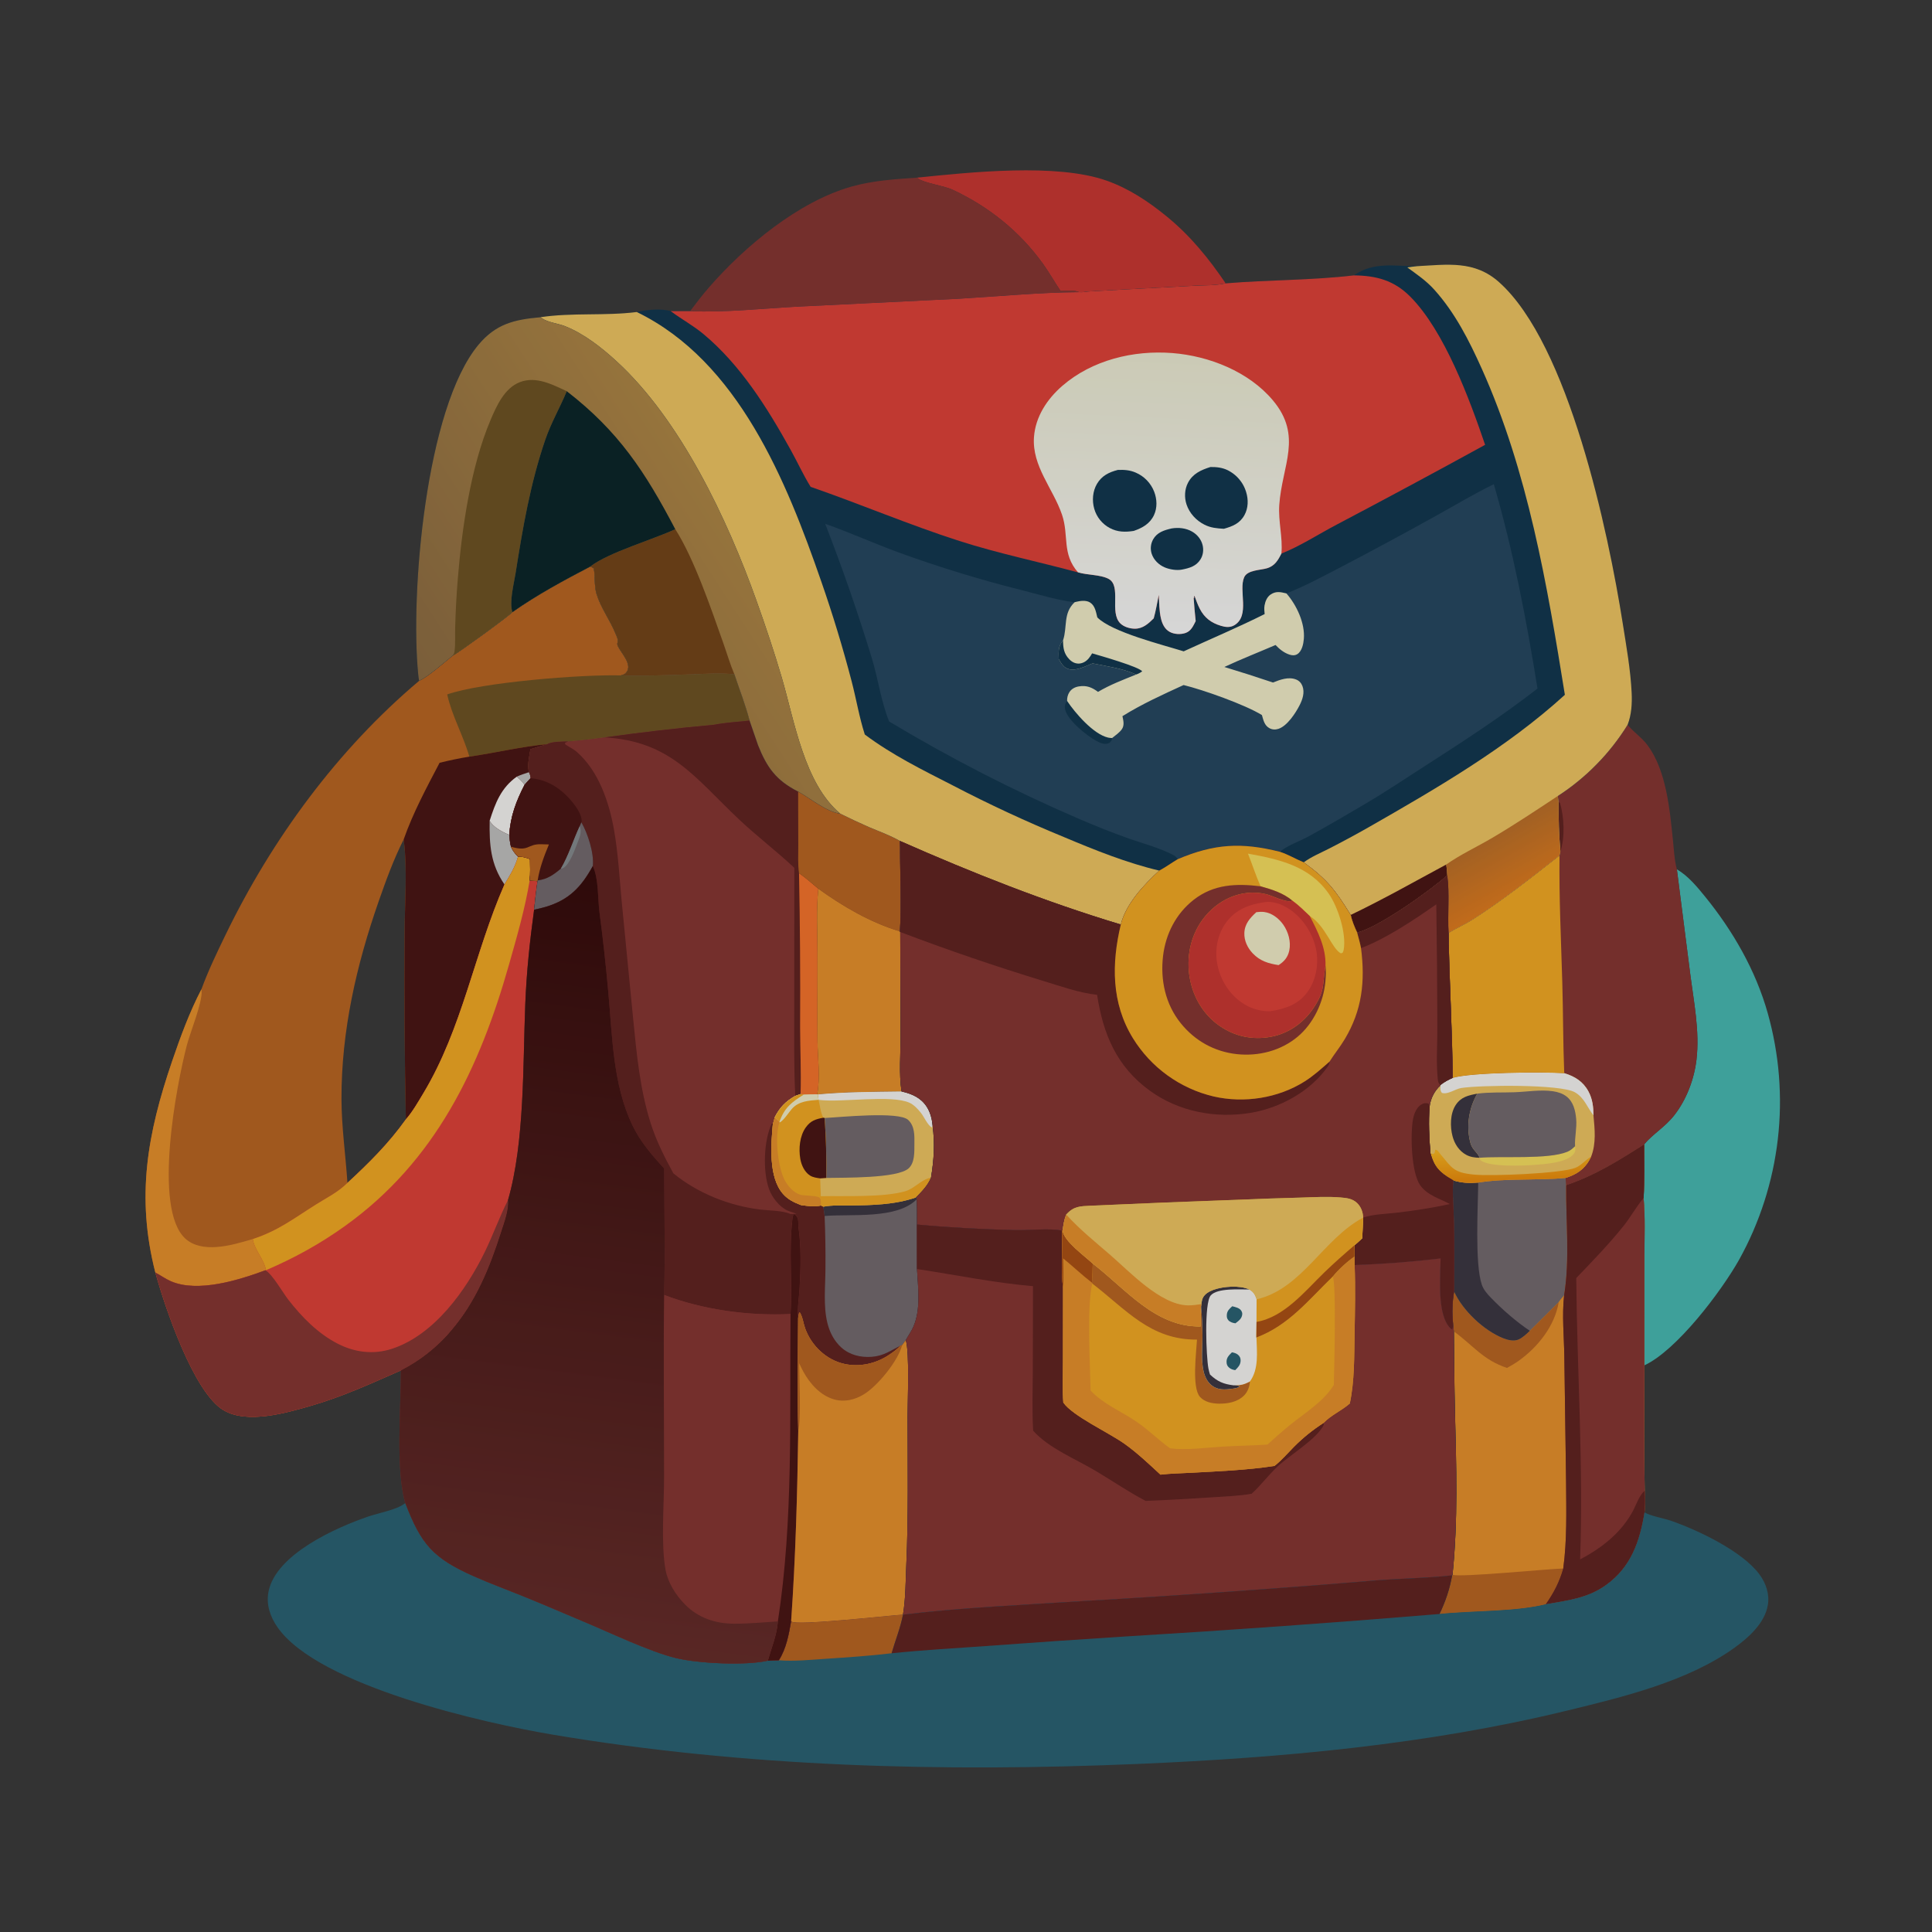 <svg width="80" height="80" viewBox="0 0 80 80" fill="none" xmlns="http://www.w3.org/2000/svg">
<rect x="0" y="0" width="80" height="80" fill="#333333" stroke="none"/>
<g opacity="0.8">
<path d="M37.967 7.357C40.181 7.131 43.749 6.748 45.822 7.48C46.744 7.805 47.552 8.343 48.304 8.957C49.285 9.756 50.047 10.693 50.752 11.733C50.324 11.829 49.876 11.809 49.44 11.834L46.572 11.988L45.153 12.065C45.003 12.072 44.829 12.114 44.682 12.098C44.505 12.002 44.124 12.049 43.914 12.046C43.664 11.678 43.45 11.289 43.189 10.926C42.224 9.584 40.95 8.562 39.457 7.862C39.074 7.682 38.3 7.593 38.014 7.392C37.998 7.381 37.983 7.369 37.967 7.357Z" fill="#CD2F2B"/>
<path d="M28.576 12.884C28.829 12.55 29.082 12.216 29.358 11.9C30.842 10.195 33.066 8.343 35.27 7.723C36.145 7.477 37.065 7.418 37.968 7.357C37.984 7.368 37.999 7.381 38.016 7.392C38.301 7.593 39.075 7.682 39.459 7.862C40.951 8.562 42.225 9.584 43.19 10.926C43.451 11.289 43.666 11.678 43.916 12.046C44.125 12.049 44.507 12.002 44.684 12.098C43.016 12.109 41.351 12.275 39.686 12.372L33.02 12.698C31.561 12.775 30.029 12.949 28.576 12.884Z" fill="#852E2B"/>
<path d="M69.437 36C69.886 36.252 70.275 36.723 70.596 37.117C71.753 38.538 72.699 40.179 73.198 41.952C73.227 42.058 73.256 42.164 73.283 42.27C73.31 42.377 73.336 42.484 73.361 42.591C73.386 42.698 73.409 42.805 73.431 42.913C73.453 43.021 73.474 43.129 73.493 43.237C73.513 43.345 73.531 43.453 73.547 43.562C73.564 43.671 73.579 43.779 73.594 43.889C73.608 43.998 73.62 44.107 73.632 44.216C73.643 44.325 73.653 44.435 73.662 44.544C73.671 44.654 73.678 44.764 73.684 44.873C73.69 44.983 73.695 45.093 73.698 45.203C73.702 45.313 73.704 45.423 73.705 45.532C73.705 45.642 73.705 45.752 73.703 45.862C73.701 45.972 73.697 46.082 73.693 46.192C73.688 46.302 73.682 46.411 73.675 46.521C73.667 46.631 73.659 46.74 73.649 46.85C73.639 46.959 73.627 47.069 73.615 47.178C73.602 47.287 73.588 47.396 73.573 47.505C73.557 47.614 73.54 47.722 73.522 47.831C73.504 47.939 73.485 48.047 73.465 48.155C73.444 48.263 73.422 48.371 73.399 48.478C73.375 48.586 73.351 48.693 73.325 48.8C73.299 48.907 73.272 49.013 73.243 49.119C73.215 49.225 73.185 49.331 73.154 49.437C73.123 49.542 73.091 49.647 73.057 49.752C73.023 49.856 72.988 49.961 72.952 50.064C72.916 50.168 72.879 50.271 72.84 50.374C72.801 50.477 72.761 50.58 72.72 50.681C72.679 50.783 72.636 50.885 72.593 50.986C72.549 51.087 72.504 51.187 72.458 51.287C72.412 51.386 72.364 51.486 72.316 51.584C72.267 51.683 72.217 51.781 72.166 51.878C72.116 51.975 72.063 52.072 72.01 52.168C71.265 53.487 69.432 55.912 68.09 56.536L68.092 52.015C68.092 51.218 68.129 50.402 68.057 49.608C68.1 48.871 68.079 48.123 68.081 47.385C68.437 46.958 68.952 46.667 69.34 46.165C69.835 45.526 70.152 44.688 70.247 43.887C70.388 42.695 70.133 41.471 69.984 40.29L69.437 36Z" fill="#41BBB4"/>
<path d="M68.081 47.385C68.079 48.123 68.1 48.871 68.057 49.608C68.129 50.402 68.092 51.218 68.092 52.015L68.091 56.536C68.09 58.265 68.067 59.998 68.105 61.727C68.121 62.026 68.121 62.321 68.097 62.62C67.896 63.834 67.54 64.887 66.501 65.634C65.738 66.183 64.9 66.272 64.003 66.431C62.687 66.749 60.991 66.684 59.607 66.832C59.854 66.319 60.032 65.792 60.13 65.232L60.146 65.207C60.377 62.955 60.302 60.697 60.246 58.437C60.218 57.336 60.215 56.233 60.202 55.131L60.169 54.809C60.12 54.373 60.138 53.906 60.211 53.474C60.211 52.536 60.224 51.601 60.206 50.662C60.195 50.071 60.131 49.467 60.177 48.878C60.526 48.985 60.849 48.997 61.211 48.967C62.404 48.777 63.632 48.889 64.831 48.775L64.851 49.074C66.05 48.67 67.022 48.056 68.081 47.385Z" fill="#EC9023"/>
<path d="M60.212 53.475C60.565 54.263 61.443 55.091 62.245 55.411C62.428 55.485 62.678 55.546 62.87 55.469C63.035 55.402 63.221 55.229 63.346 55.105L64.544 53.915C64.38 54.905 63.682 55.78 62.877 56.354C62.725 56.462 62.564 56.553 62.401 56.643C61.403 56.309 61.005 55.715 60.203 55.131L60.17 54.809C60.121 54.373 60.139 53.906 60.212 53.475Z" fill="#BB6119"/>
<path d="M64.73 64.948C64.564 65.517 64.344 65.946 64.003 66.431C62.687 66.75 60.991 66.684 59.607 66.832C59.854 66.319 60.032 65.793 60.13 65.232L60.146 65.208C60.463 65.325 64.047 64.968 64.73 64.948Z" fill="#BB6119"/>
<path d="M61.21 48.967C62.404 48.777 63.632 48.889 64.831 48.775L64.851 49.074C64.835 50.587 65.008 52.134 64.766 53.635C64.69 53.726 64.606 53.816 64.543 53.915L63.345 55.105C63.22 55.229 63.034 55.402 62.869 55.469C62.677 55.546 62.427 55.485 62.243 55.411C61.442 55.091 60.564 54.263 60.211 53.474C60.211 52.536 60.224 51.601 60.206 50.662C60.195 50.071 60.13 49.467 60.176 48.878C60.526 48.985 60.849 48.997 61.21 48.967Z" fill="#70666B"/>
<path d="M60.176 48.878C60.526 48.985 60.849 48.997 61.21 48.967C61.2 49.957 61.065 52.326 61.356 53.188C61.429 53.406 61.581 53.577 61.738 53.739C62.215 54.232 62.777 54.722 63.345 55.105C63.22 55.229 63.034 55.402 62.869 55.469C62.677 55.546 62.427 55.485 62.243 55.411C61.442 55.091 60.564 54.263 60.211 53.475C60.211 52.536 60.224 51.601 60.206 50.662C60.195 50.071 60.13 49.467 60.176 48.878Z" fill="#352F3C"/>
<path d="M68.081 47.385C68.08 48.123 68.101 48.871 68.058 49.608C68.129 50.402 68.093 51.218 68.093 52.015L68.091 56.536C68.091 58.265 68.067 59.998 68.106 61.727C68.122 62.026 68.122 62.321 68.098 62.62C67.897 63.834 67.54 64.887 66.501 65.634C65.739 66.183 64.901 66.272 64.004 66.431C64.344 65.945 64.565 65.517 64.731 64.948C64.891 63.771 64.855 62.587 64.849 61.402L64.776 56.176C64.764 55.33 64.674 54.479 64.767 53.636C65.009 52.134 64.836 50.587 64.852 49.074C66.051 48.67 67.023 48.056 68.081 47.385Z" fill="#852E2B"/>
<path d="M68.081 47.385C68.08 48.123 68.101 48.871 68.058 49.608C67.748 49.972 67.523 50.395 67.225 50.767C66.62 51.521 65.939 52.224 65.269 52.921C65.304 56.812 65.57 60.678 65.429 64.573C66.332 64.092 67.135 63.471 67.624 62.551C67.759 62.295 67.882 61.908 68.106 61.727C68.122 62.026 68.122 62.321 68.098 62.62C67.897 63.834 67.54 64.887 66.501 65.634C65.739 66.183 64.901 66.272 64.004 66.431C64.344 65.945 64.565 65.517 64.731 64.948C64.891 63.771 64.855 62.587 64.849 61.402L64.776 56.176C64.764 55.33 64.674 54.479 64.767 53.636C65.009 52.134 64.836 50.587 64.852 49.074C66.051 48.67 67.023 48.056 68.081 47.385Z" fill="#5C1A18"/>
<path d="M67.395 30.012L67.427 30.051C67.669 30.335 67.99 30.549 68.218 30.854C68.997 31.899 69.139 33.505 69.27 34.764C69.313 35.173 69.33 35.603 69.436 36L69.984 40.29C70.133 41.471 70.388 42.695 70.246 43.887C70.151 44.688 69.834 45.526 69.34 46.165C68.951 46.667 68.437 46.958 68.08 47.385C67.022 48.056 66.049 48.67 64.851 49.074L64.831 48.775C63.632 48.889 62.403 48.777 61.21 48.967C60.848 48.997 60.526 48.986 60.176 48.878L60.106 48.838C59.61 48.552 59.38 48.316 59.23 47.754C59.18 47.126 59.146 46.439 59.198 45.811C59.237 45.487 59.399 45.166 59.643 44.949L59.641 44.93C59.804 44.799 59.963 44.717 60.151 44.632C60.139 42.632 60.007 40.628 59.984 38.626C60.316 38.42 60.678 38.266 61.01 38.052C62.259 37.248 63.409 36.336 64.576 35.422L64.613 35.248C64.553 34.568 64.533 33.9 64.537 33.218C64.532 33.133 64.514 33.047 64.501 32.963C64.647 32.869 64.79 32.771 64.93 32.668C65.071 32.566 65.208 32.46 65.343 32.35C65.477 32.24 65.609 32.127 65.737 32.01C65.865 31.893 65.99 31.772 66.112 31.648C66.233 31.524 66.351 31.397 66.466 31.266C66.58 31.136 66.691 31.002 66.798 30.866C66.906 30.729 67.009 30.59 67.108 30.447C67.208 30.305 67.303 30.16 67.395 30.012Z" fill="#852E2B"/>
<path d="M64.538 33.218L64.596 33.243C64.764 33.825 64.812 34.671 64.613 35.248C64.554 34.568 64.534 33.9 64.538 33.218Z" fill="#5C1A18"/>
<path d="M60.151 44.632C60.93 44.402 63.875 44.378 64.771 44.438C65.208 44.57 65.552 44.783 65.774 45.195C65.943 45.511 65.978 45.834 65.982 46.185C66.035 46.753 66.099 47.345 65.887 47.89C65.701 48.301 65.412 48.562 64.988 48.72C64.936 48.739 64.883 48.757 64.831 48.775C63.632 48.889 62.403 48.777 61.21 48.967C60.848 48.997 60.526 48.985 60.176 48.878L60.106 48.838C59.61 48.552 59.38 48.316 59.23 47.754C59.18 47.126 59.146 46.438 59.198 45.811C59.237 45.486 59.399 45.166 59.643 44.949L59.641 44.93C59.804 44.799 59.963 44.717 60.151 44.632Z" fill="#F5C85E"/>
<path d="M61.266 47.941C62.188 47.861 64.096 48.022 64.899 47.693C65.025 47.641 65.121 47.555 65.22 47.463C65.234 47.573 65.249 47.666 65.179 47.763C64.903 48.147 63.985 48.2 63.555 48.235C63.128 48.27 61.618 48.336 61.307 48.039C61.265 47.999 61.276 48.002 61.266 47.941Z" fill="#FEE35B"/>
<path d="M61.266 47.941C61.072 47.936 60.888 47.913 60.715 47.82C60.418 47.661 60.23 47.368 60.146 47.048C60.041 46.651 60.046 46.115 60.274 45.762C60.496 45.42 60.799 45.357 61.173 45.285C60.819 45.896 60.7 46.651 60.891 47.339C60.97 47.624 61.201 47.73 61.266 47.941Z" fill="#352F3C"/>
<path d="M59.23 47.754L59.341 47.786L59.404 47.746L59.428 47.608C59.526 47.617 59.553 47.678 59.615 47.753C60.12 48.361 60.178 48.55 61.011 48.635C61.762 48.71 64.63 48.591 65.228 48.359C65.472 48.264 65.66 48.021 65.887 47.89C65.701 48.301 65.413 48.563 64.989 48.72C64.937 48.739 64.884 48.757 64.831 48.775C63.632 48.889 62.404 48.777 61.211 48.967C60.849 48.997 60.526 48.986 60.177 48.878L60.107 48.838C59.611 48.552 59.38 48.316 59.23 47.754Z" fill="url(#paint0_linear_2795_90335)"/>
<path d="M60.152 44.632C60.932 44.402 63.877 44.378 64.773 44.438C65.209 44.57 65.554 44.783 65.775 45.195C65.945 45.511 65.979 45.834 65.984 46.185C65.718 45.851 65.607 45.455 65.213 45.229C64.62 44.888 61.31 44.928 60.507 45.052C60.26 45.09 59.946 45.336 59.706 45.254C59.626 45.151 59.647 45.076 59.644 44.949L59.643 44.93C59.805 44.799 59.964 44.717 60.152 44.632Z" fill="#FCFBF9"/>
<path d="M61.173 45.285C61.69 45.219 62.206 45.246 62.725 45.227C63.243 45.208 63.787 45.111 64.303 45.186C64.505 45.215 64.708 45.278 64.87 45.406C65.152 45.627 65.236 45.992 65.266 46.333C65.3 46.714 65.199 47.096 65.22 47.463C65.121 47.555 65.026 47.641 64.899 47.693C64.096 48.022 62.188 47.861 61.266 47.941C61.201 47.73 60.97 47.624 60.891 47.339C60.701 46.651 60.819 45.896 61.173 45.285Z" fill="#70666B"/>
<path d="M59.984 38.627C60.317 38.42 60.678 38.266 61.011 38.052C62.26 37.248 63.41 36.337 64.577 35.422C64.554 37.182 64.641 38.948 64.692 40.708C64.728 41.951 64.721 43.197 64.772 44.439C63.876 44.378 60.931 44.402 60.151 44.632C60.14 42.632 60.007 40.628 59.984 38.627Z" fill="#F9AA1A"/>
<path d="M16.782 62.237C17.441 63.952 17.932 64.519 19.617 65.268C20.295 65.569 20.992 65.824 21.68 66.103C22.521 66.443 23.354 66.806 24.191 67.156C25.273 67.609 26.894 68.388 27.986 68.656C28.9 68.879 30.871 68.977 31.797 68.764C31.948 68.758 32.099 68.748 32.249 68.749C32.556 68.28 32.668 67.665 32.76 67.122C32.767 67.13 32.771 67.138 32.779 67.144C32.997 67.325 36.768 66.895 37.392 66.858C39.862 66.56 42.384 66.457 44.867 66.295C48.903 66.061 52.935 65.777 56.964 65.442C58.015 65.358 59.086 65.349 60.131 65.232C60.032 65.793 59.855 66.319 59.608 66.832C60.992 66.684 62.687 66.75 64.004 66.431C64.901 66.272 65.739 66.183 66.501 65.634C67.54 64.887 67.897 63.834 68.098 62.62C68.274 62.756 68.93 62.881 69.174 62.965C70.293 63.351 72.147 64.228 72.859 65.198C73.126 65.561 73.278 66.01 73.202 66.462C73.076 67.21 72.4 67.815 71.814 68.235C69.869 69.63 67.176 70.277 64.879 70.835C59.084 72.243 53.078 72.787 47.133 73.04C39.034 73.385 30.867 73.173 22.859 71.823C20.07 71.353 13.193 69.815 11.493 67.384C11.188 66.949 11.013 66.438 11.119 65.904C11.425 64.362 13.903 63.256 15.259 62.793C15.668 62.653 16.407 62.52 16.741 62.27C16.755 62.259 16.768 62.248 16.782 62.237Z" fill="#225E70"/>
<path d="M37.391 66.858C37.281 67.42 37.076 67.914 36.918 68.458C36.024 68.565 35.126 68.625 34.228 68.685C33.581 68.728 32.895 68.799 32.248 68.749C32.554 68.28 32.667 67.665 32.759 67.123C32.765 67.13 32.77 67.138 32.777 67.144C32.996 67.325 36.766 66.895 37.391 66.858Z" fill="#BB6119"/>
<path d="M60.131 65.232C60.033 65.793 59.855 66.319 59.608 66.832C55.269 67.192 50.927 67.502 46.581 67.764C44.66 67.886 42.741 68.017 40.822 68.159C39.52 68.251 38.22 68.324 36.92 68.458C37.077 67.914 37.282 67.42 37.392 66.858C39.863 66.56 42.385 66.457 44.867 66.295C48.903 66.061 52.935 65.777 56.964 65.443C58.015 65.358 59.086 65.349 60.131 65.232Z" fill="#5C1A18"/>
<path d="M21.217 25.347C22.237 24.629 23.344 24.033 24.448 23.456L24.589 23.536C24.648 23.879 24.602 24.259 24.701 24.59C24.87 25.154 25.25 25.66 25.476 26.206C25.51 26.289 25.585 26.438 25.582 26.526C25.58 26.641 25.533 26.641 25.59 26.763C25.721 27.044 26.192 27.504 25.945 27.831C25.871 27.929 25.824 27.931 25.715 27.967C26.673 27.995 27.631 27.955 28.589 27.924C29.186 27.904 29.816 27.855 30.41 27.923C30.62 28.553 30.871 29.195 31.038 29.836C30.549 29.888 30.043 29.918 29.561 30.009C28.048 30.147 26.539 30.321 25.035 30.533C24.534 30.605 24.034 30.659 23.53 30.702C23.33 30.703 22.833 30.7 22.669 30.811L21.966 31.025C21.92 31.321 21.827 31.68 21.904 31.974C21.947 32.061 21.963 32.125 21.973 32.222C21.889 32.313 21.801 32.403 21.722 32.499C21.375 33.168 21.135 33.809 21.089 34.569C21.104 34.735 21.115 34.898 21.159 35.06C21.231 35.229 21.326 35.341 21.451 35.474C21.636 35.464 21.776 35.51 21.947 35.573C21.947 35.863 21.966 36.17 21.933 36.458C22.041 36.468 22.15 36.483 22.258 36.487C22.2 36.88 22.159 37.274 22.116 37.669C21.938 38.965 21.803 40.248 21.751 41.556C21.649 44.074 21.731 47.283 21.035 49.695C21.067 50.122 20.881 50.602 20.753 51.005C20.28 52.489 19.702 53.916 18.67 55.11C18.599 55.195 18.525 55.277 18.449 55.358C18.374 55.439 18.296 55.517 18.216 55.594C18.137 55.671 18.055 55.746 17.972 55.819C17.889 55.892 17.804 55.962 17.717 56.031C17.63 56.099 17.542 56.166 17.451 56.23C17.361 56.294 17.27 56.356 17.177 56.415C17.083 56.475 16.989 56.532 16.893 56.587C16.797 56.642 16.699 56.694 16.601 56.745C15.366 57.288 14.18 57.833 12.879 58.209C11.859 58.503 10.251 58.974 9.263 58.397C8.014 57.667 6.816 54.087 6.433 52.695C5.629 49.553 6.103 46.943 7.126 43.945C7.473 42.93 7.843 41.919 8.339 40.966C8.622 40.193 8.975 39.462 9.333 38.722C11.254 34.754 13.971 31.045 17.354 28.193C17.771 27.989 18.354 27.46 18.733 27.157C18.969 27.039 21.038 25.538 21.217 25.347ZM16.715 34.76C16.295 35.593 15.989 36.44 15.681 37.319C14.757 39.965 14.135 42.682 14.14 45.498C14.143 46.673 14.31 47.814 14.387 48.981C15.281 48.156 16.097 47.346 16.806 46.351C16.754 43.769 16.737 41.187 16.756 38.605C16.756 37.343 16.879 36.011 16.715 34.76Z" fill="#BB6119"/>
<path d="M8.339 40.966C8.342 40.987 8.345 41.008 8.347 41.029C8.392 41.491 7.874 42.755 7.739 43.274C7.303 44.945 6.33 50.03 7.665 51.279C8.01 51.601 8.493 51.666 8.946 51.637C9.469 51.603 9.968 51.452 10.468 51.306C10.54 51.766 10.94 52.143 11.015 52.596L10.991 52.599C9.896 53.003 8.193 53.543 7.068 53.051C6.846 52.954 6.649 52.806 6.433 52.695C5.629 49.553 6.103 46.943 7.126 43.945C7.473 42.93 7.843 41.919 8.339 40.966Z" fill="#EC9023"/>
<path d="M25.713 27.967C26.672 27.995 27.63 27.956 28.588 27.924C29.185 27.904 29.814 27.855 30.409 27.923C30.619 28.553 30.869 29.195 31.036 29.836C30.548 29.889 30.041 29.918 29.559 30.009C28.047 30.147 26.538 30.321 25.034 30.533C24.532 30.605 24.033 30.66 23.529 30.702C23.329 30.703 22.831 30.7 22.667 30.811C21.577 30.917 20.516 31.172 19.435 31.331C19.185 30.458 18.71 29.637 18.518 28.755C19.93 28.254 24.078 27.922 25.713 27.967Z" fill="#6A4E1A"/>
<path d="M19.436 31.331C20.517 31.172 21.578 30.917 22.668 30.811L21.966 31.025C21.919 31.321 21.827 31.68 21.904 31.974C21.946 32.061 21.963 32.125 21.973 32.222C21.888 32.313 21.801 32.403 21.722 32.499C21.375 33.168 21.135 33.809 21.088 34.569C21.104 34.735 21.115 34.898 21.158 35.06C21.231 35.229 21.326 35.341 21.451 35.474C21.336 35.899 21.117 36.252 20.889 36.624C19.638 39.474 19.153 42.577 17.527 45.276C17.31 45.635 17.082 46.039 16.805 46.351C16.753 43.769 16.737 41.188 16.756 38.605C16.756 37.343 16.878 36.011 16.715 34.76C17.101 33.657 17.661 32.619 18.202 31.586C18.61 31.484 19.021 31.399 19.436 31.331Z" fill="#440B0A"/>
<path d="M21.904 31.974C21.946 32.061 21.963 32.125 21.973 32.222C21.888 32.313 21.801 32.403 21.722 32.499C21.632 32.365 21.517 32.267 21.398 32.16C21.559 32.084 21.736 32.033 21.904 31.974Z" fill="#C3C3C2"/>
<path d="M20.275 33.987C20.511 33.248 20.747 32.625 21.398 32.16C21.517 32.267 21.632 32.365 21.721 32.499C21.374 33.168 21.134 33.809 21.088 34.569C20.82 34.466 20.411 34.249 20.275 33.987Z" fill="#FCFBF9"/>
<path d="M20.276 33.987C20.411 34.249 20.821 34.466 21.088 34.569C21.104 34.735 21.115 34.898 21.158 35.06C21.231 35.229 21.325 35.341 21.451 35.474C21.336 35.899 21.116 36.252 20.889 36.624C20.312 35.782 20.26 34.977 20.276 33.987Z" fill="#C3C3C2"/>
<path d="M21.451 35.474C21.636 35.464 21.776 35.51 21.947 35.573C21.947 35.864 21.967 36.17 21.933 36.458C22.041 36.468 22.151 36.483 22.258 36.487C22.2 36.88 22.159 37.275 22.116 37.669C21.938 38.965 21.804 40.248 21.751 41.556C21.649 44.074 21.731 47.283 21.035 49.695C21.067 50.122 20.881 50.602 20.753 51.005C20.28 52.489 19.702 53.916 18.67 55.111C18.599 55.195 18.525 55.278 18.449 55.358C18.374 55.439 18.296 55.518 18.217 55.594C18.137 55.671 18.056 55.746 17.972 55.819C17.889 55.892 17.804 55.962 17.717 56.031C17.63 56.099 17.542 56.166 17.452 56.23C17.362 56.294 17.27 56.356 17.177 56.416C17.084 56.475 16.989 56.532 16.893 56.587C16.797 56.642 16.7 56.695 16.601 56.745C15.366 57.288 14.18 57.833 12.879 58.209C11.859 58.503 10.251 58.975 9.263 58.397C8.014 57.667 6.816 54.087 6.434 52.695C6.649 52.806 6.846 52.954 7.069 53.051C8.193 53.543 9.896 53.003 10.991 52.599L11.015 52.596C10.94 52.143 10.54 51.766 10.468 51.306C11.535 50.954 12.161 50.455 13.081 49.877C13.546 49.586 13.991 49.372 14.387 48.981C15.281 48.156 16.097 47.346 16.806 46.351C17.083 46.039 17.311 45.635 17.527 45.276C19.153 42.577 19.639 39.474 20.89 36.624C21.117 36.252 21.337 35.899 21.451 35.474Z" fill="#E43B31"/>
<path d="M21.45 35.474C21.635 35.464 21.774 35.51 21.946 35.573C21.946 35.864 21.965 36.17 21.932 36.458C21.74 37.627 21.405 38.784 21.082 39.923C19.858 44.247 18.023 48.088 14.284 50.767C13.253 51.506 12.18 52.097 11.014 52.596C10.939 52.143 10.539 51.766 10.467 51.306C11.534 50.954 12.16 50.455 13.08 49.877C13.545 49.586 13.99 49.372 14.386 48.981C15.28 48.156 16.096 47.346 16.805 46.351C17.081 46.039 17.31 45.635 17.526 45.276C19.152 42.577 19.637 39.474 20.889 36.624C21.116 36.252 21.335 35.899 21.45 35.474Z" fill="#F9AA1A"/>
<path d="M10.991 52.599C11.27 52.749 11.727 53.548 11.941 53.821C12.501 54.538 13.161 55.215 13.978 55.636C14.688 56.002 15.465 56.1 16.231 55.85C17.989 55.275 19.307 53.414 20.08 51.828C20.421 51.127 20.679 50.391 21.035 49.695C21.067 50.122 20.881 50.602 20.753 51.005C20.28 52.489 19.702 53.916 18.67 55.111C18.599 55.195 18.525 55.277 18.449 55.358C18.374 55.439 18.296 55.517 18.217 55.594C18.137 55.671 18.056 55.746 17.972 55.819C17.889 55.892 17.804 55.962 17.717 56.031C17.63 56.099 17.542 56.166 17.452 56.23C17.362 56.294 17.27 56.356 17.177 56.416C17.084 56.475 16.989 56.532 16.893 56.587C16.797 56.642 16.7 56.695 16.601 56.745C15.366 57.288 14.18 57.833 12.879 58.209C11.859 58.503 10.251 58.974 9.263 58.397C8.014 57.667 6.816 54.087 6.434 52.695C6.649 52.806 6.846 52.954 7.069 53.051C8.193 53.543 9.896 53.003 10.991 52.599Z" fill="#852E2B"/>
<path d="M31.038 29.836L31.391 30.86C31.76 31.786 32.142 32.315 33.05 32.776C33.56 33.059 34.219 33.615 34.796 33.693C35.191 33.889 35.591 34.076 35.995 34.253C36.417 34.433 36.869 34.592 37.265 34.822L37.271 35.097C37.268 36.243 37.335 37.426 37.264 38.567L37.278 38.593L37.292 42.907C37.293 43.654 37.218 44.456 37.332 45.195C37.751 45.292 38.125 45.447 38.37 45.822C38.523 46.057 38.591 46.333 38.617 46.61C38.715 47.358 38.673 48.022 38.552 48.763C38.41 49.096 38.178 49.327 37.93 49.583L37.96 49.66C37.973 50.009 37.972 50.357 37.97 50.706L37.971 52.548C38.014 53.318 38.139 54.211 37.822 54.936C37.737 55.13 37.61 55.306 37.508 55.492C37.667 55.999 37.582 58.007 37.582 58.648C37.583 60.702 37.62 62.76 37.529 64.812C37.499 65.478 37.503 66.203 37.392 66.858C36.768 66.895 32.997 67.325 32.779 67.144C32.771 67.138 32.766 67.13 32.76 67.122C32.668 67.665 32.556 68.28 32.249 68.749C32.099 68.748 31.948 68.758 31.797 68.764C30.871 68.977 28.9 68.879 27.986 68.656C26.894 68.388 25.273 67.609 24.191 67.156C23.354 66.805 22.521 66.443 21.68 66.103C20.992 65.824 20.295 65.569 19.617 65.268C17.932 64.519 17.441 63.952 16.782 62.236C16.375 60.84 16.603 58.285 16.601 56.745C16.699 56.694 16.797 56.642 16.893 56.587C16.989 56.532 17.083 56.475 17.177 56.415C17.27 56.356 17.361 56.294 17.452 56.23C17.542 56.166 17.63 56.099 17.717 56.031C17.804 55.962 17.889 55.892 17.972 55.819C18.055 55.746 18.137 55.671 18.216 55.594C18.296 55.517 18.374 55.439 18.449 55.358C18.525 55.277 18.599 55.195 18.67 55.11C19.702 53.916 20.28 52.489 20.753 51.005C20.881 50.602 21.067 50.122 21.035 49.695C21.731 47.283 21.649 44.074 21.751 41.556C21.803 40.248 21.938 38.965 22.116 37.669C22.159 37.274 22.2 36.88 22.258 36.487C22.151 36.483 22.041 36.468 21.933 36.458C21.966 36.17 21.947 35.863 21.947 35.573C21.776 35.51 21.636 35.464 21.451 35.474C21.326 35.341 21.231 35.228 21.159 35.06C21.115 34.898 21.104 34.735 21.089 34.569C21.135 33.809 21.375 33.168 21.722 32.499C21.801 32.403 21.889 32.313 21.973 32.222C21.963 32.125 21.947 32.061 21.904 31.974C21.827 31.68 21.92 31.321 21.966 31.025L22.669 30.811C22.833 30.7 23.33 30.703 23.53 30.702C24.035 30.659 24.534 30.605 25.035 30.533C26.539 30.321 28.048 30.147 29.561 30.009C30.043 29.918 30.549 29.888 31.038 29.836Z" fill="#852E2B"/>
<path d="M31.038 29.836L31.391 30.86C31.761 31.786 32.142 32.315 33.05 32.776C33.56 33.059 34.219 33.615 34.796 33.693C35.191 33.889 35.591 34.076 35.996 34.253C36.418 34.433 36.869 34.592 37.266 34.822L37.271 35.097C37.269 36.243 37.336 37.426 37.264 38.567L37.278 38.593L37.292 42.907C37.293 43.654 37.219 44.456 37.332 45.195C36.175 45.212 35.015 45.21 33.862 45.318L33.838 45.311C33.654 45.31 33.47 45.318 33.286 45.323L33.15 45.304L32.93 45.38C32.867 44.103 32.889 42.821 32.888 41.544L32.891 35.934C32.146 35.238 31.33 34.618 30.588 33.917C28.759 32.19 27.775 30.695 25.035 30.533C26.54 30.321 28.048 30.147 29.561 30.009C30.043 29.918 30.55 29.888 31.038 29.836Z" fill="#5C1A18"/>
<path d="M33.086 36.154C33.366 36.354 33.625 36.577 33.886 36.801C33.794 37.684 33.847 38.567 33.85 39.453C33.855 40.67 33.837 41.886 33.851 43.102C33.859 43.818 33.975 44.607 33.838 45.311C33.654 45.31 33.47 45.318 33.286 45.323L33.15 45.304C33.178 44.39 33.134 43.464 33.131 42.548C33.143 40.417 33.128 38.286 33.086 36.154Z" fill="#FD7123"/>
<path d="M33.049 32.776C33.559 33.059 34.218 33.615 34.795 33.693C35.19 33.889 35.59 34.076 35.995 34.253C36.417 34.433 36.868 34.592 37.264 34.822L37.27 35.097C37.267 36.243 37.335 37.426 37.263 38.567C36.049 38.203 34.907 37.537 33.885 36.801C33.624 36.578 33.366 36.354 33.085 36.155C33.031 35.783 33.057 35.376 33.055 34.999L33.049 32.776Z" fill="#BB6119"/>
<path d="M33.885 36.801C34.907 37.537 36.049 38.203 37.263 38.567L37.277 38.593L37.291 42.907C37.292 43.655 37.218 44.456 37.331 45.195C36.174 45.213 35.015 45.21 33.861 45.318L33.837 45.311C33.974 44.607 33.859 43.819 33.85 43.103C33.837 41.886 33.854 40.67 33.85 39.453C33.847 38.567 33.794 37.684 33.885 36.801Z" fill="#EC9023"/>
<path d="M22.668 30.811C22.832 30.7 23.329 30.703 23.529 30.702L23.397 30.758C23.41 30.833 23.39 30.811 23.435 30.842C23.578 30.942 23.741 31.01 23.872 31.124C24.785 31.917 25.218 33.202 25.423 34.352C25.599 35.342 25.651 36.355 25.746 37.355L26.218 42.192C26.363 43.649 26.5 45.123 26.948 46.525C27.18 47.252 27.519 47.92 27.883 48.587C28.898 49.413 30.194 49.93 31.49 50.086C31.846 50.129 32.413 50.123 32.729 50.269C32.815 50.27 32.899 50.267 32.985 50.263C32.972 50.258 32.959 50.254 32.947 50.249C32.83 50.195 32.701 50.173 32.585 50.115C32.256 49.951 31.966 49.576 31.844 49.237C31.58 48.503 31.623 47.226 31.957 46.523L32.002 46.526C32.038 46.451 32.054 46.349 32.077 46.269C32.295 45.849 32.524 45.613 32.928 45.38L33.149 45.304L33.285 45.323C33.469 45.318 33.653 45.31 33.837 45.311L33.861 45.318C35.014 45.21 36.173 45.212 37.331 45.195C37.749 45.292 38.124 45.447 38.369 45.822C38.522 46.057 38.59 46.333 38.616 46.61C38.714 47.358 38.672 48.022 38.551 48.763C38.409 49.096 38.177 49.327 37.929 49.583L37.959 49.66C37.972 50.009 37.971 50.357 37.969 50.706L37.971 52.548C38.013 53.318 38.138 54.211 37.821 54.936C37.736 55.13 37.609 55.306 37.507 55.492L37.355 55.701L37.289 55.718C37.155 55.867 36.981 55.991 36.815 56.102C36.282 56.46 35.614 56.615 34.982 56.481C34.224 56.321 33.602 55.731 33.34 55.01C33.264 54.799 33.24 54.538 33.12 54.348L33.089 54.359L33.048 54.573C33.01 54.17 33.083 53.761 33.107 53.359C33.156 52.536 33.182 51.6 33.057 50.786C33.056 50.694 33.06 50.595 33.044 50.504C33.024 50.388 32.972 50.336 32.885 50.265C32.812 50.346 32.822 50.41 32.807 50.514C32.661 51.809 32.813 53.114 32.734 54.41C31.003 54.494 29.114 54.237 27.498 53.621C27.549 51.88 27.505 50.125 27.502 48.384C26.997 47.835 26.512 47.275 26.187 46.597C25.37 44.895 25.356 42.895 25.184 41.046C25.087 39.95 24.965 38.856 24.821 37.765C24.746 37.173 24.794 36.4 24.547 35.861C24.067 36.731 23.566 37.263 22.591 37.553C22.435 37.6 22.274 37.634 22.115 37.669C22.158 37.274 22.198 36.88 22.257 36.487C22.149 36.483 22.04 36.468 21.932 36.458C21.965 36.17 21.946 35.863 21.946 35.573C21.775 35.51 21.635 35.464 21.45 35.474C21.325 35.341 21.23 35.228 21.158 35.06C21.114 34.898 21.103 34.735 21.088 34.569C21.134 33.809 21.374 33.168 21.721 32.499C21.8 32.403 21.888 32.313 21.972 32.221C21.962 32.125 21.946 32.061 21.903 31.974C21.826 31.68 21.919 31.321 21.965 31.025L22.668 30.811Z" fill="#5C1A18"/>
<path d="M21.972 32.222C22.711 32.293 23.264 32.672 23.723 33.241C23.874 33.429 24.092 33.747 24.085 33.999C24.084 34.029 24.082 34.03 24.074 34.05C24.337 34.508 24.605 35.329 24.547 35.861C24.067 36.731 23.566 37.263 22.591 37.554C22.435 37.6 22.274 37.635 22.115 37.669C22.158 37.275 22.198 36.88 22.257 36.487C22.149 36.483 22.04 36.468 21.932 36.458C21.965 36.17 21.946 35.864 21.946 35.573C21.775 35.51 21.635 35.464 21.45 35.474C21.325 35.341 21.23 35.229 21.158 35.06C21.114 34.898 21.103 34.735 21.088 34.569C21.134 33.809 21.374 33.168 21.721 32.499C21.8 32.403 21.888 32.313 21.972 32.222Z" fill="#440B0A"/>
<path d="M21.158 35.06C21.919 35.287 21.821 34.938 22.42 34.958C22.523 34.962 22.627 34.963 22.73 34.967C22.53 35.445 22.344 35.941 22.264 36.456L22.258 36.487C22.15 36.483 22.04 36.468 21.933 36.458C21.966 36.17 21.946 35.864 21.946 35.573C21.775 35.51 21.636 35.464 21.451 35.474C21.326 35.341 21.231 35.229 21.158 35.06Z" fill="#BB6119"/>
<path d="M24.074 34.05C24.337 34.508 24.605 35.329 24.547 35.861C24.067 36.732 23.566 37.263 22.591 37.554C22.435 37.6 22.274 37.635 22.115 37.669C22.158 37.275 22.198 36.88 22.257 36.487L22.263 36.456C22.66 36.411 22.926 36.221 23.222 35.971C23.549 35.42 23.733 34.793 24.003 34.212L24.074 34.05Z" fill="#70666B"/>
<path d="M24.004 34.212C24.111 34.454 23.986 34.705 23.897 34.941C23.798 35.203 23.579 35.805 23.323 35.945C23.283 35.967 23.267 35.965 23.223 35.971C23.55 35.419 23.734 34.793 24.004 34.212Z" fill="#838A8D"/>
<path d="M37.93 49.583L37.96 49.66C37.973 50.009 37.972 50.357 37.97 50.706L37.972 52.548C38.014 53.318 38.139 54.211 37.822 54.936C37.738 55.13 37.61 55.306 37.508 55.492L37.356 55.702L37.291 55.718C36.868 55.929 36.587 56.147 36.095 56.183C35.64 56.217 35.183 56.108 34.838 55.798C34.539 55.529 34.353 55.164 34.259 54.777C34.086 54.068 34.177 53.26 34.18 52.532C34.187 51.805 34.175 51.078 34.145 50.351C34.136 50.222 34.11 50.093 34.09 49.966C34.449 49.897 34.84 49.919 35.205 49.916C36.113 49.907 37.066 49.883 37.93 49.583Z" fill="#70666B"/>
<path d="M37.93 49.583L37.96 49.66C37.14 50.496 35.238 50.259 34.145 50.351C34.136 50.222 34.11 50.093 34.09 49.966C34.449 49.897 34.84 49.919 35.205 49.916C36.113 49.907 37.066 49.883 37.93 49.583Z" fill="#352F3C"/>
<path d="M37.332 45.195C37.751 45.292 38.125 45.447 38.37 45.822C38.523 46.057 38.591 46.333 38.617 46.61C38.715 47.358 38.673 48.022 38.552 48.763C38.41 49.096 38.178 49.327 37.93 49.583C37.066 49.883 36.113 49.907 35.205 49.916C34.84 49.919 34.449 49.897 34.09 49.966L33.993 49.919C33.706 49.974 33.452 49.939 33.166 49.899C32.876 49.788 32.629 49.671 32.421 49.434C31.812 48.737 31.927 47.38 32.003 46.526C32.039 46.451 32.055 46.349 32.078 46.269C32.296 45.849 32.525 45.613 32.93 45.38L33.15 45.304L33.286 45.323C33.47 45.318 33.654 45.31 33.838 45.311L33.862 45.318C35.015 45.21 36.175 45.212 37.332 45.195Z" fill="#F5C85E"/>
<path d="M37.331 45.195C37.75 45.292 38.124 45.447 38.369 45.822C38.522 46.057 38.591 46.333 38.617 46.61L38.583 46.689C38.403 46.579 38.267 46.247 38.128 46.074C38.006 45.921 37.841 45.744 37.659 45.662C36.9 45.322 34.883 45.657 33.945 45.548C33.928 45.546 33.911 45.544 33.894 45.541L33.861 45.318C35.014 45.21 36.174 45.212 37.331 45.195Z" fill="#FCFBF9"/>
<path d="M34.145 46.294C34.783 46.263 37.219 46.009 37.606 46.374C37.882 46.634 37.867 47.023 37.863 47.371C37.86 47.695 37.885 48.143 37.623 48.38C37.157 48.802 34.938 48.759 34.213 48.776C34.225 47.956 34.206 47.112 34.145 46.294Z" fill="#70666B"/>
<path d="M33.15 45.304L33.286 45.323C33.47 45.318 33.654 45.31 33.838 45.311L33.862 45.318L33.895 45.541C33.955 45.78 33.975 46.066 34.094 46.282L34.145 46.294C34.206 47.112 34.225 47.956 34.213 48.776L33.962 48.794L33.988 49.532C34.975 49.513 36.559 49.589 37.473 49.33C37.878 49.215 38.145 48.834 38.552 48.763C38.41 49.096 38.178 49.328 37.93 49.583C37.066 49.883 36.113 49.907 35.205 49.916C34.84 49.919 34.449 49.898 34.09 49.966L33.993 49.919C33.706 49.975 33.452 49.939 33.166 49.9C32.876 49.788 32.629 49.671 32.421 49.434C31.812 48.737 31.927 47.381 32.003 46.526C32.039 46.451 32.055 46.35 32.078 46.269C32.296 45.849 32.525 45.614 32.93 45.38L33.15 45.304Z" fill="#F9AA1A"/>
<path d="M33.15 45.304L33.286 45.323C33.47 45.318 33.654 45.31 33.838 45.311L33.862 45.318L33.895 45.541C33.488 45.572 33.067 45.594 32.782 45.925C32.652 46.076 32.446 46.403 32.274 46.485L32.274 46.453L32.078 46.269C32.296 45.849 32.525 45.614 32.929 45.38L33.15 45.304Z" fill="#F7F3CC"/>
<path d="M33.15 45.304L33.286 45.323C32.773 45.642 32.484 45.865 32.274 46.453L32.078 46.269C32.296 45.849 32.525 45.614 32.929 45.38L33.15 45.304Z" fill="#F9AA1A"/>
<path d="M32.003 46.526C32.039 46.451 32.055 46.349 32.078 46.269L32.274 46.453L32.274 46.485C32.075 47.045 32.207 48.288 32.474 48.829C32.605 49.093 32.833 49.365 33.119 49.466C33.281 49.523 33.884 49.492 33.954 49.614C34.002 49.697 33.99 49.824 33.993 49.919C33.706 49.974 33.452 49.939 33.166 49.899C32.876 49.788 32.629 49.671 32.421 49.434C31.812 48.737 31.927 47.38 32.003 46.526Z" fill="#EC9023"/>
<path d="M34.093 46.282L34.144 46.294C34.205 47.112 34.225 47.956 34.213 48.776L33.962 48.794C33.82 48.773 33.663 48.755 33.539 48.675C33.312 48.528 33.184 48.245 33.139 47.987C33.065 47.565 33.113 47.034 33.368 46.681C33.567 46.404 33.776 46.341 34.093 46.282Z" fill="#440B0A"/>
<path d="M32.808 50.514C32.823 50.41 32.813 50.347 32.886 50.266C32.973 50.337 33.025 50.388 33.045 50.504C33.061 50.595 33.057 50.694 33.058 50.786C33.182 51.6 33.157 52.536 33.108 53.359C33.084 53.761 33.011 54.17 33.049 54.573L33.09 54.359L33.121 54.349C33.24 54.538 33.264 54.799 33.341 55.011C33.603 55.732 34.225 56.321 34.982 56.481C35.615 56.615 36.283 56.46 36.816 56.102C36.981 55.991 37.156 55.867 37.29 55.719L37.356 55.702L37.507 55.492C37.667 55.999 37.581 58.007 37.582 58.648C37.583 60.702 37.62 62.761 37.528 64.812C37.498 65.478 37.502 66.203 37.392 66.858C36.767 66.895 32.997 67.325 32.778 67.144C32.771 67.138 32.766 67.13 32.76 67.122C32.668 67.665 32.555 68.28 32.249 68.749C32.099 68.748 31.947 68.758 31.797 68.764C31.948 68.202 32.164 67.732 32.21 67.14C31.61 67.174 30.999 67.238 30.399 67.235C29.62 67.231 28.914 66.997 28.36 66.434C27.989 66.057 27.658 65.539 27.559 65.012C27.364 63.964 27.498 62.297 27.498 61.182C27.498 58.663 27.468 56.14 27.499 53.621C29.115 54.237 31.004 54.494 32.735 54.41C32.814 53.115 32.662 51.809 32.808 50.514Z" fill="#852E2B"/>
<path d="M32.808 50.514C32.823 50.41 32.813 50.347 32.886 50.266C32.973 50.337 33.025 50.388 33.045 50.504C33.061 50.595 33.057 50.694 33.058 50.786C33.182 51.6 33.157 52.536 33.108 53.359C33.084 53.761 33.011 54.17 33.049 54.573C33.041 56.123 33.011 57.692 33.055 59.241C33.016 61.875 32.943 64.494 32.76 67.122C32.668 67.665 32.555 68.28 32.249 68.749C32.099 68.748 31.947 68.758 31.797 68.764C31.948 68.202 32.164 67.732 32.21 67.14C32.858 62.933 32.692 58.65 32.735 54.41C32.814 53.115 32.661 51.809 32.808 50.514Z" fill="#440B0A"/>
<path d="M33.049 54.573L33.09 54.359L33.12 54.348C33.24 54.538 33.264 54.799 33.341 55.01C33.603 55.732 34.225 56.321 34.982 56.481C35.615 56.615 36.283 56.46 36.816 56.102C36.981 55.991 37.155 55.867 37.29 55.718L37.356 55.701L37.507 55.492C37.667 55.999 37.581 58.007 37.582 58.648C37.583 60.702 37.619 62.76 37.528 64.812C37.498 65.478 37.502 66.203 37.391 66.858C36.767 66.895 32.997 67.325 32.778 67.144C32.771 67.138 32.766 67.13 32.76 67.122C32.943 64.493 33.016 61.875 33.054 59.24C33.011 57.692 33.041 56.122 33.049 54.573Z" fill="#EC9023"/>
<path d="M33.048 54.573L33.089 54.359L33.12 54.348C33.24 54.538 33.264 54.799 33.34 55.01C33.602 55.732 34.224 56.321 34.982 56.481C35.614 56.615 36.282 56.46 36.815 56.102C36.981 55.991 37.155 55.867 37.289 55.718L37.355 55.701C37.188 56.351 36.344 57.388 35.765 57.739C35.392 57.964 34.965 58.067 34.538 57.946C33.974 57.786 33.533 57.294 33.262 56.792C33.201 56.679 33.146 56.564 33.091 56.448C33.094 57.082 33.177 58.746 33.054 59.24C33.011 57.692 33.041 56.122 33.048 54.573Z" fill="#BB6119"/>
<path d="M24.548 35.861C24.795 36.4 24.747 37.173 24.822 37.765C24.966 38.856 25.087 39.95 25.185 41.046C25.357 42.895 25.371 44.895 26.188 46.597C26.514 47.275 26.998 47.835 27.503 48.384C27.506 50.125 27.549 51.88 27.5 53.621C27.468 56.14 27.499 58.663 27.498 61.182C27.498 62.297 27.364 63.964 27.56 65.011C27.658 65.538 27.989 66.056 28.36 66.434C28.914 66.996 29.62 67.231 30.399 67.234C31 67.237 31.61 67.174 32.21 67.139C32.164 67.732 31.948 68.202 31.797 68.764C30.871 68.977 28.9 68.879 27.986 68.656C26.894 68.388 25.273 67.609 24.191 67.156C23.354 66.805 22.521 66.443 21.68 66.103C20.992 65.824 20.295 65.569 19.617 65.268C17.932 64.519 17.441 63.952 16.782 62.236C16.375 60.84 16.603 58.284 16.601 56.745C16.699 56.694 16.797 56.642 16.893 56.587C16.989 56.532 17.083 56.475 17.177 56.415C17.27 56.356 17.361 56.294 17.452 56.23C17.542 56.166 17.63 56.099 17.717 56.031C17.804 55.962 17.889 55.892 17.972 55.819C18.055 55.746 18.137 55.671 18.216 55.594C18.296 55.517 18.374 55.439 18.449 55.358C18.525 55.277 18.599 55.195 18.67 55.11C19.702 53.916 20.28 52.489 20.753 51.005C20.881 50.602 21.067 50.122 21.035 49.695C21.731 47.283 21.649 44.074 21.751 41.556C21.803 40.248 21.938 38.965 22.116 37.669C22.276 37.634 22.436 37.6 22.592 37.553C23.567 37.263 24.068 36.731 24.548 35.861Z" fill="url(#paint1_linear_2795_90335)"/>
<path d="M58.678 11.022C59.946 10.954 61.056 10.775 62.075 11.685C64.956 14.256 66.595 22.013 67.195 25.817C67.345 26.765 67.519 27.732 67.565 28.691C67.585 29.126 67.557 29.603 67.396 30.012C67.304 30.16 67.209 30.305 67.109 30.447C67.01 30.59 66.907 30.729 66.799 30.866C66.692 31.002 66.582 31.136 66.467 31.267C66.352 31.397 66.234 31.524 66.113 31.648C65.991 31.772 65.866 31.893 65.738 32.01C65.61 32.127 65.478 32.24 65.344 32.35C65.209 32.46 65.072 32.566 64.932 32.669C64.791 32.771 64.648 32.869 64.502 32.963C64.516 33.047 64.533 33.133 64.539 33.218C64.534 33.9 64.555 34.568 64.614 35.248L64.578 35.422C63.41 36.337 62.26 37.248 61.011 38.052C60.679 38.266 60.318 38.42 59.985 38.627C60.008 40.628 60.141 42.632 60.152 44.632C59.964 44.717 59.805 44.799 59.642 44.93L59.644 44.949C59.4 45.166 59.238 45.487 59.199 45.811C59.147 46.439 59.181 47.126 59.231 47.754C59.381 48.316 59.611 48.552 60.108 48.838L60.177 48.878C60.131 49.467 60.196 50.071 60.207 50.662C60.225 51.601 60.212 52.536 60.212 53.475C60.139 53.906 60.121 54.374 60.17 54.809L60.203 55.131C60.216 56.233 60.219 57.336 60.247 58.438C60.303 60.697 60.378 62.955 60.146 65.208L60.131 65.232C59.086 65.349 58.015 65.358 56.964 65.443C52.935 65.777 48.903 66.061 44.867 66.295C42.384 66.457 39.862 66.56 37.392 66.858C37.503 66.203 37.499 65.478 37.529 64.812C37.62 62.761 37.583 60.702 37.582 58.648C37.582 58.007 37.667 55.999 37.508 55.492C37.61 55.306 37.738 55.13 37.822 54.936C38.139 54.211 38.014 53.318 37.972 52.548L37.97 50.706C37.972 50.357 37.973 50.01 37.96 49.66L37.93 49.583C38.178 49.328 38.41 49.096 38.552 48.763C38.673 48.022 38.715 47.358 38.617 46.61C38.592 46.334 38.523 46.057 38.37 45.823C38.125 45.447 37.751 45.292 37.332 45.195C37.218 44.456 37.293 43.655 37.292 42.907L37.278 38.593L37.264 38.568C37.336 37.426 37.268 36.243 37.271 35.097L37.265 34.822C36.869 34.592 36.417 34.433 35.995 34.253C35.591 34.076 35.191 33.89 34.796 33.693C34.219 33.615 33.56 33.06 33.05 32.776C32.142 32.316 31.76 31.786 31.391 30.86L31.038 29.836C30.871 29.195 30.62 28.553 30.41 27.923C29.816 27.855 29.186 27.905 28.59 27.924C27.631 27.956 26.673 27.995 25.715 27.968C25.825 27.932 25.871 27.929 25.945 27.831C26.193 27.504 25.721 27.044 25.59 26.763C25.533 26.641 25.58 26.641 25.582 26.526C25.585 26.438 25.51 26.29 25.476 26.206C25.25 25.66 24.87 25.154 24.701 24.59C24.602 24.259 24.648 23.879 24.589 23.537L24.448 23.456C23.344 24.033 22.237 24.629 21.217 25.347C21.038 25.538 18.969 27.039 18.733 27.157C18.355 27.46 17.771 27.989 17.354 28.193C17.338 28.104 17.326 28.015 17.318 27.925C16.983 24.599 17.624 16.899 19.813 14.275C20.535 13.409 21.299 13.231 22.38 13.136C23.692 12.937 25.048 13.088 26.369 12.92C26.783 12.822 27.361 12.766 27.773 12.882L28.576 12.884C30.029 12.949 31.561 12.775 33.019 12.698L39.686 12.372C41.35 12.275 43.016 12.109 44.684 12.098C44.83 12.114 45.004 12.072 45.155 12.065L46.573 11.988L49.441 11.834C49.877 11.809 50.325 11.829 50.753 11.733C52.515 11.585 54.296 11.611 56.054 11.403C56.912 10.824 57.707 11.026 58.678 11.022Z" fill="#08304A"/>
<path d="M22.379 13.135C23.69 12.937 25.047 13.087 26.368 12.92C30.575 14.963 32.567 19.927 34.007 24.078C34.48 25.436 34.898 26.811 35.262 28.202C35.453 28.931 35.579 29.698 35.809 30.414C36.94 31.262 38.188 31.875 39.442 32.517C40.956 33.306 42.502 34.024 44.082 34.672C45.36 35.209 46.651 35.73 48.003 36.05C47.375 36.625 46.618 37.427 46.41 38.283C43.279 37.34 40.254 36.142 37.264 34.822C36.868 34.592 36.416 34.433 35.994 34.253C35.59 34.076 35.19 33.889 34.795 33.693C33.298 32.442 32.898 29.851 32.372 28.06C32.056 26.986 31.695 25.911 31.318 24.857C30.123 21.508 28.182 17.386 25.517 14.948C24.899 14.383 24.184 13.821 23.4 13.508C23.106 13.39 22.682 13.352 22.431 13.174C22.413 13.162 22.396 13.148 22.379 13.135Z" fill="#F5C85E"/>
<path d="M58.678 11.022C59.946 10.954 61.056 10.775 62.075 11.685C64.956 14.256 66.595 22.013 67.195 25.817C67.344 26.765 67.518 27.732 67.564 28.691C67.585 29.126 67.557 29.603 67.395 30.012C67.304 30.16 67.209 30.305 67.109 30.447C67.01 30.59 66.906 30.729 66.799 30.866C66.692 31.002 66.581 31.136 66.467 31.267C66.352 31.397 66.234 31.524 66.112 31.648C65.991 31.772 65.866 31.893 65.738 32.01C65.609 32.127 65.478 32.24 65.344 32.35C65.209 32.46 65.072 32.566 64.931 32.669C64.791 32.771 64.648 32.869 64.502 32.963C64.515 33.047 64.533 33.133 64.538 33.218C64.534 33.9 64.554 34.568 64.613 35.248L64.577 35.422C63.41 36.337 62.26 37.248 61.011 38.052C60.678 38.266 60.317 38.42 59.985 38.627C59.935 37.837 60.036 37.03 59.929 36.245C59.268 36.849 57.05 38.431 56.196 38.615C56.091 38.387 55.982 38.132 55.931 37.886C55.302 36.875 54.965 36.419 53.984 35.708C54.295 35.477 54.689 35.316 55.035 35.138C55.585 34.857 56.128 34.564 56.665 34.259C59.476 32.652 62.396 30.96 64.798 28.771C64.062 24.198 63.265 19.513 61.354 15.26C60.832 14.099 60.251 12.951 59.392 11.996C59.058 11.624 58.673 11.364 58.273 11.073C58.407 11.051 58.543 11.037 58.678 11.022Z" fill="#F5C85E"/>
<path d="M59.885 35.798C59.91 35.947 59.922 36.093 59.929 36.245C59.267 36.849 57.05 38.431 56.195 38.615C56.09 38.387 55.981 38.132 55.93 37.886C57.273 37.24 58.573 36.505 59.885 35.798Z" fill="#440B0A"/>
<path d="M59.885 35.798C60.47 35.385 61.155 35.068 61.774 34.704C62.702 34.158 63.603 33.558 64.501 32.963C64.514 33.047 64.532 33.133 64.537 33.218C64.533 33.9 64.553 34.568 64.612 35.248L64.576 35.422C63.409 36.337 62.259 37.248 61.01 38.052C60.678 38.266 60.316 38.42 59.984 38.627C59.934 37.837 60.035 37.03 59.929 36.245C59.922 36.093 59.91 35.948 59.885 35.798Z" fill="url(#paint2_linear_2795_90335)"/>
<path d="M17.354 28.193C17.338 28.104 17.326 28.015 17.318 27.925C16.983 24.599 17.624 16.899 19.813 14.275C20.535 13.409 21.299 13.231 22.38 13.136C22.398 13.149 22.415 13.162 22.432 13.175C22.683 13.352 23.108 13.39 23.402 13.508C24.186 13.821 24.901 14.383 25.518 14.948C28.183 17.386 30.124 21.508 31.32 24.857C31.696 25.911 32.058 26.986 32.373 28.06C32.899 29.851 33.299 32.443 34.796 33.693C34.219 33.615 33.56 33.06 33.05 32.776C32.142 32.316 31.76 31.786 31.391 30.86L31.038 29.836C30.871 29.195 30.62 28.553 30.41 27.923C29.816 27.855 29.186 27.905 28.59 27.924C27.631 27.956 26.673 27.995 25.715 27.968C25.825 27.932 25.871 27.929 25.945 27.831C26.193 27.504 25.721 27.044 25.59 26.763C25.533 26.641 25.58 26.641 25.582 26.526C25.585 26.438 25.51 26.29 25.476 26.206C25.25 25.66 24.87 25.154 24.701 24.59C24.602 24.259 24.648 23.879 24.589 23.537L24.448 23.456C23.344 24.033 22.237 24.629 21.217 25.347C21.038 25.538 18.969 27.039 18.733 27.157C18.355 27.46 17.771 27.989 17.354 28.193Z" fill="url(#paint3_linear_2795_90335)"/>
<path d="M27.962 21.914C28.737 23.117 29.457 25.236 29.947 26.621C30.1 27.051 30.231 27.504 30.41 27.923C29.815 27.855 29.186 27.904 28.589 27.924C27.631 27.956 26.673 27.995 25.714 27.967C25.824 27.932 25.871 27.929 25.945 27.831C26.192 27.504 25.721 27.044 25.59 26.763C25.533 26.641 25.579 26.641 25.582 26.526C25.584 26.438 25.51 26.29 25.475 26.206C25.249 25.66 24.869 25.154 24.701 24.59C24.602 24.259 24.648 23.879 24.589 23.537L24.447 23.456C25.205 22.872 27.059 22.336 27.962 21.914Z" fill="#703E0F"/>
<path d="M18.732 27.157C18.794 27.092 18.812 27.043 18.823 26.953C18.861 26.641 18.837 26.291 18.848 25.975C18.865 25.319 18.9 24.665 18.953 24.011C19.12 21.916 19.487 19.343 20.307 17.405C20.558 16.813 20.887 16.066 21.534 15.821C22.204 15.567 22.869 15.923 23.468 16.198L23.451 16.238C23.172 16.903 22.819 17.511 22.582 18.2C21.963 20 21.646 21.857 21.351 23.73C21.279 24.181 21.082 24.914 21.216 25.347C21.038 25.538 18.969 27.039 18.732 27.157Z" fill="#6A4E1A"/>
<path d="M23.467 16.198C25.624 17.866 26.716 19.543 27.962 21.914C27.058 22.336 25.204 22.872 24.447 23.456C23.343 24.033 22.236 24.629 21.216 25.347C21.081 24.914 21.279 24.181 21.35 23.73C21.645 21.857 21.963 20 22.581 18.2C22.818 17.511 23.172 16.903 23.451 16.238L23.467 16.198Z" fill="#001D21"/>
<path d="M53.266 24.572C54.008 24.285 54.724 23.895 55.43 23.531C56.795 22.819 58.149 22.089 59.494 21.341C60.275 20.908 61.052 20.439 61.856 20.051C62.664 22.835 63.206 25.653 63.664 28.512C62.175 29.668 60.611 30.687 59.026 31.703C58.212 32.225 57.404 32.77 56.572 33.261C55.782 33.728 54.984 34.197 54.179 34.636C53.815 34.835 53.307 35.006 52.996 35.271C51.406 34.872 50.287 34.936 48.771 35.576C48.714 35.496 48.667 35.447 48.58 35.402C48.012 35.106 47.343 34.932 46.739 34.72C46.035 34.473 45.338 34.19 44.653 33.896C43.304 33.314 41.976 32.687 40.668 32.016C39.361 31.345 38.078 30.631 36.818 29.875C36.484 29.051 36.359 28.099 36.098 27.242C35.524 25.368 34.882 23.517 34.17 21.69C35.185 22.048 36.178 22.495 37.19 22.869C38.877 23.483 40.591 24.008 42.332 24.443C43.03 24.62 43.782 24.854 44.495 24.938C44.508 24.934 44.52 24.931 44.533 24.928C44.718 24.881 44.969 24.84 45.139 24.951C45.346 25.086 45.38 25.343 45.435 25.565C46.031 26.173 48.136 26.698 49.013 26.971C50.131 26.457 51.264 25.978 52.365 25.428C52.354 25.312 52.341 25.195 52.36 25.078C52.389 24.903 52.462 24.718 52.616 24.616C52.836 24.469 53.025 24.515 53.266 24.572Z" fill="#1D415C"/>
<path d="M46.048 30.561C46.048 30.595 46.034 30.636 46.026 30.669C45.979 30.721 45.957 30.762 45.887 30.784C45.717 30.838 45.558 30.764 45.408 30.685C45.015 30.478 44.198 29.822 44.104 29.375C44.074 29.233 44.1 29.143 44.185 29.024C44.517 29.521 45.272 30.4 45.879 30.541C45.935 30.553 45.991 30.557 46.048 30.561Z" fill="#08304A"/>
<path d="M52.367 25.428C52.355 25.312 52.342 25.194 52.361 25.078C52.391 24.903 52.464 24.718 52.617 24.616C52.837 24.469 53.026 24.515 53.267 24.572C53.689 25.052 54.044 25.806 53.989 26.458C53.972 26.665 53.912 26.961 53.724 27.084C53.622 27.15 53.506 27.143 53.396 27.107C53.164 27.03 52.983 26.883 52.818 26.708C52.114 27.011 51.391 27.293 50.698 27.618C51.373 27.823 52.045 28.037 52.713 28.262C53.004 28.144 53.358 28.012 53.67 28.137C53.795 28.187 53.883 28.281 53.931 28.407C54.032 28.672 53.937 28.96 53.815 29.2C53.648 29.528 53.298 30.065 52.934 30.181C52.809 30.221 52.681 30.216 52.564 30.152C52.352 30.034 52.317 29.823 52.253 29.609C51.547 29.174 49.819 28.564 49.01 28.366C48.145 28.762 47.286 29.151 46.478 29.655C46.516 29.84 46.57 30.037 46.448 30.204C46.35 30.339 46.18 30.456 46.049 30.561C45.992 30.557 45.937 30.554 45.881 30.541C45.273 30.4 44.518 29.521 44.187 29.024C44.18 28.898 44.214 28.762 44.285 28.655C44.373 28.522 44.516 28.448 44.671 28.423C44.991 28.37 45.213 28.46 45.466 28.649C45.967 28.352 46.508 28.148 47.048 27.93C46.492 27.677 45.839 27.592 45.244 27.469C44.965 27.577 44.584 27.782 44.282 27.714C44.047 27.661 43.956 27.483 43.841 27.292C43.833 26.975 43.81 26.772 44.019 26.514C44.204 25.95 44.014 25.395 44.497 24.938C44.509 24.934 44.522 24.931 44.534 24.927C44.719 24.881 44.97 24.84 45.141 24.951C45.347 25.086 45.381 25.343 45.437 25.565C46.032 26.173 48.137 26.698 49.014 26.971C50.132 26.457 51.266 25.978 52.367 25.428Z" fill="#F7F3CC"/>
<path d="M44.019 26.514C44.02 26.823 44.05 27.068 44.279 27.301C44.386 27.412 44.524 27.485 44.682 27.477C44.84 27.468 44.979 27.383 45.079 27.265C45.135 27.199 45.179 27.128 45.222 27.054C45.54 27.146 47.179 27.614 47.295 27.799C47.213 27.859 47.144 27.895 47.048 27.93C46.492 27.677 45.839 27.592 45.244 27.469C44.965 27.577 44.584 27.782 44.282 27.714C44.047 27.661 43.956 27.483 43.841 27.292C43.833 26.974 43.81 26.772 44.019 26.514Z" fill="#08304A"/>
<path d="M56.053 11.403C56.985 11.411 57.726 11.607 58.399 12.286C59.819 13.718 60.854 16.54 61.495 18.419C59.456 19.538 57.407 20.639 55.35 21.723C54.593 22.119 53.852 22.607 53.059 22.923C52.92 23.198 52.786 23.429 52.474 23.527C52.205 23.612 51.654 23.596 51.518 23.903C51.276 24.45 51.772 25.494 51.112 25.888C50.934 25.994 50.74 25.971 50.55 25.912C50.151 25.79 49.874 25.583 49.681 25.21C49.591 25.036 49.525 24.85 49.458 24.666C49.437 24.729 49.439 24.697 49.451 24.764L49.425 24.753C49.446 25.075 49.475 25.397 49.51 25.718C49.409 25.919 49.318 26.131 49.089 26.211C48.888 26.28 48.618 26.267 48.431 26.163C48.223 26.049 48.121 25.826 48.07 25.604C47.999 25.294 47.998 24.95 47.981 24.632C47.915 24.955 47.861 25.288 47.772 25.605C47.554 25.822 47.325 26.032 46.997 26.033C46.789 26.034 46.539 25.961 46.389 25.813C45.924 25.353 46.451 24.259 45.899 23.968C45.559 23.789 45.02 23.818 44.635 23.7C43.002 23.26 41.341 22.918 39.728 22.401C37.643 21.732 35.634 20.874 33.567 20.159C33.263 19.67 33.021 19.134 32.741 18.63C31.779 16.897 30.668 15.114 29.127 13.831C28.708 13.483 28.234 13.225 27.799 12.903L27.771 12.882L28.575 12.884C30.028 12.949 31.56 12.775 33.018 12.698L39.685 12.372C41.349 12.275 43.015 12.109 44.682 12.098C44.829 12.114 45.003 12.072 45.153 12.065L46.572 11.987L49.44 11.834C49.876 11.809 50.324 11.829 50.752 11.733C52.514 11.585 54.294 11.611 56.053 11.403Z" fill="#E43B31"/>
<path d="M44.637 23.699C43.959 22.921 44.271 22.185 43.976 21.314C43.608 20.23 42.727 19.306 42.815 18.097C42.876 17.251 43.363 16.518 43.992 15.974C45.227 14.906 46.937 14.494 48.541 14.619C50.064 14.738 51.709 15.386 52.709 16.579C53.952 18.061 53.086 19.266 52.972 20.906C52.924 21.584 53.122 22.251 53.06 22.923C52.921 23.198 52.788 23.429 52.475 23.527C52.207 23.612 51.655 23.596 51.519 23.903C51.278 24.449 51.773 25.494 51.113 25.888C50.935 25.994 50.742 25.971 50.551 25.912C50.153 25.79 49.875 25.583 49.682 25.21C49.592 25.036 49.526 24.85 49.459 24.666C49.438 24.729 49.441 24.696 49.452 24.764L49.426 24.753C49.448 25.075 49.476 25.397 49.511 25.718C49.41 25.919 49.319 26.131 49.09 26.21C48.889 26.28 48.619 26.267 48.432 26.163C48.225 26.049 48.122 25.826 48.072 25.604C48 25.293 47.999 24.95 47.983 24.631C47.916 24.955 47.862 25.288 47.773 25.605C47.555 25.822 47.326 26.032 46.998 26.033C46.791 26.033 46.54 25.961 46.39 25.813C45.925 25.353 46.452 24.259 45.901 23.968C45.56 23.789 45.021 23.818 44.637 23.699Z" fill="url(#paint4_linear_2795_90335)"/>
<path d="M48.51 21.882C48.797 21.834 49.109 21.865 49.364 22.013C49.574 22.134 49.737 22.331 49.796 22.568C49.846 22.771 49.82 22.986 49.708 23.165C49.531 23.446 49.254 23.523 48.949 23.584C48.73 23.63 48.434 23.581 48.23 23.495C47.984 23.391 47.774 23.188 47.689 22.931C47.681 22.907 47.675 22.882 47.669 22.857C47.664 22.832 47.66 22.807 47.657 22.781C47.654 22.756 47.653 22.731 47.652 22.705C47.652 22.68 47.653 22.654 47.656 22.628C47.658 22.603 47.662 22.578 47.667 22.553C47.672 22.528 47.678 22.503 47.686 22.479C47.694 22.454 47.703 22.43 47.713 22.407C47.723 22.383 47.734 22.36 47.746 22.338C47.915 22.04 48.2 21.956 48.51 21.882Z" fill="#08304A"/>
<path d="M50.121 19.338C50.375 19.335 50.609 19.359 50.84 19.472C50.862 19.484 50.885 19.495 50.907 19.508C50.929 19.52 50.95 19.533 50.971 19.547C50.993 19.56 51.014 19.574 51.034 19.589C51.055 19.603 51.075 19.618 51.095 19.634C51.115 19.65 51.134 19.666 51.153 19.682C51.172 19.699 51.191 19.716 51.209 19.733C51.227 19.751 51.245 19.769 51.262 19.787C51.279 19.806 51.296 19.824 51.312 19.844C51.328 19.863 51.344 19.883 51.359 19.903C51.375 19.923 51.389 19.943 51.404 19.964C51.418 19.985 51.431 20.006 51.445 20.027C51.458 20.049 51.47 20.071 51.483 20.093C51.495 20.115 51.506 20.137 51.517 20.16C51.528 20.183 51.538 20.206 51.548 20.229C51.558 20.252 51.567 20.276 51.575 20.3C51.584 20.323 51.592 20.347 51.599 20.371C51.697 20.686 51.691 21.039 51.529 21.331C51.338 21.677 51.037 21.794 50.679 21.896C50.395 21.879 50.138 21.859 49.878 21.728C49.533 21.555 49.253 21.255 49.131 20.886C49.036 20.597 49.05 20.267 49.19 19.995C49.388 19.612 49.733 19.46 50.121 19.338Z" fill="#08304A"/>
<path d="M46.286 19.459C46.551 19.448 46.782 19.463 47.029 19.57C47.072 19.588 47.114 19.609 47.156 19.632C47.197 19.654 47.237 19.679 47.276 19.706C47.315 19.733 47.353 19.762 47.389 19.793C47.425 19.823 47.459 19.856 47.492 19.89C47.525 19.924 47.556 19.959 47.585 19.997C47.614 20.034 47.642 20.073 47.667 20.113C47.692 20.152 47.715 20.194 47.737 20.236C47.758 20.278 47.777 20.321 47.794 20.366C47.911 20.671 47.925 21.029 47.784 21.329C47.617 21.686 47.304 21.861 46.946 21.984C46.593 22.039 46.272 22.036 45.949 21.862C45.91 21.842 45.873 21.819 45.837 21.795C45.801 21.77 45.766 21.744 45.733 21.716C45.699 21.689 45.667 21.659 45.637 21.628C45.606 21.597 45.577 21.564 45.55 21.531C45.523 21.497 45.497 21.461 45.473 21.425C45.449 21.389 45.427 21.351 45.407 21.312C45.387 21.273 45.369 21.234 45.353 21.194C45.337 21.153 45.323 21.112 45.311 21.07C45.213 20.733 45.243 20.341 45.423 20.036C45.621 19.699 45.921 19.553 46.286 19.459Z" fill="#08304A"/>
<path d="M37.266 34.822C40.256 36.142 43.28 37.34 46.411 38.283C46.62 37.427 47.376 36.625 48.005 36.05C48.265 35.912 48.515 35.726 48.772 35.575C50.288 34.935 51.407 34.872 52.997 35.271C53.345 35.383 53.65 35.571 53.985 35.708C54.966 36.418 55.303 36.875 55.931 37.886C55.983 38.132 56.091 38.387 56.197 38.615C57.051 38.431 59.269 36.848 59.93 36.245C60.036 37.03 59.935 37.837 59.985 38.626C60.008 40.628 60.141 42.632 60.152 44.632C59.964 44.717 59.805 44.799 59.642 44.93L59.644 44.949C59.4 45.166 59.238 45.486 59.199 45.811C59.147 46.438 59.181 47.126 59.231 47.754C59.381 48.316 59.611 48.552 60.108 48.838L60.177 48.878C60.132 49.467 60.196 50.071 60.207 50.662C60.225 51.601 60.212 52.536 60.212 53.474C60.139 53.906 60.121 54.373 60.17 54.809C60.168 54.899 60.168 54.967 60.14 55.054C60.104 55.035 60.093 55.032 60.06 54.999C59.496 54.447 59.645 52.866 59.653 52.11C58.469 52.25 57.282 52.341 56.092 52.384L56.088 52.028C56.096 51.876 56.087 51.718 56.085 51.565C56.198 51.474 56.302 51.371 56.408 51.273L56.447 50.418C56.438 50.19 56.359 49.968 56.19 49.81C55.995 49.627 55.762 49.605 55.508 49.584C54.961 49.537 54.401 49.574 53.852 49.59C53.014 49.612 52.177 49.641 51.34 49.677C49.284 49.749 47.229 49.831 45.174 49.924C44.723 49.949 44.465 49.939 44.149 50.292C44.063 50.506 44.034 50.721 44.001 50.947L43.981 50.96C43.443 50.847 42.622 50.953 42.05 50.938C40.696 50.902 39.319 50.833 37.97 50.706C37.972 50.357 37.973 50.009 37.96 49.66L37.93 49.583C38.178 49.327 38.41 49.096 38.552 48.763C38.673 48.022 38.715 47.358 38.617 46.61C38.592 46.333 38.523 46.057 38.37 45.822C38.125 45.447 37.751 45.292 37.332 45.195C37.219 44.456 37.293 43.654 37.292 42.907L37.278 38.593L37.264 38.567C37.336 37.426 37.268 36.243 37.271 35.097L37.266 34.822Z" fill="#852E2B"/>
<path d="M56.195 38.615C57.05 38.431 59.267 36.849 59.929 36.245C60.035 37.03 59.934 37.837 59.984 38.626C60.007 40.628 60.139 42.632 60.151 44.632C59.963 44.717 59.804 44.799 59.641 44.93C59.557 44.84 59.547 44.801 59.535 44.68C59.462 43.98 59.522 43.241 59.517 42.538C59.515 40.84 59.5 39.143 59.474 37.446C58.559 38.085 57.405 38.863 56.356 39.26C56.316 39.042 56.253 38.828 56.195 38.615Z" fill="#5C1A18"/>
<path d="M60.032 49.856C59.603 49.62 59.114 49.503 58.811 49.084C58.438 48.569 58.391 46.967 58.513 46.327C58.554 46.112 58.657 45.852 58.854 45.735C58.954 45.675 59.041 45.665 59.154 45.696L59.198 45.811C59.146 46.439 59.179 47.126 59.23 47.754C59.38 48.316 59.61 48.552 60.106 48.838L60.176 48.878C60.13 49.467 60.195 50.071 60.206 50.662C60.224 51.601 60.211 52.536 60.211 53.475C60.137 53.906 60.12 54.373 60.168 54.809C60.166 54.899 60.166 54.967 60.138 55.054C60.102 55.035 60.092 55.032 60.058 54.999C59.494 54.447 59.643 52.866 59.651 52.11C58.468 52.25 57.281 52.341 56.09 52.384L56.087 52.028C56.094 51.876 56.085 51.718 56.084 51.565C56.196 51.474 56.3 51.371 56.406 51.273L56.446 50.418C56.876 50.272 57.387 50.269 57.837 50.215C58.576 50.125 59.306 50.02 60.032 49.856Z" fill="#5C1A18"/>
<path d="M37.266 34.822C40.256 36.142 43.28 37.34 46.411 38.283C46.026 39.9 46.016 41.533 46.913 42.99C46.959 43.065 47.007 43.139 47.057 43.212C47.107 43.284 47.158 43.355 47.212 43.425C47.265 43.495 47.32 43.564 47.377 43.631C47.433 43.699 47.492 43.764 47.551 43.829C47.611 43.893 47.673 43.956 47.736 44.018C47.799 44.079 47.863 44.139 47.929 44.197C47.995 44.256 48.062 44.312 48.131 44.367C48.2 44.422 48.27 44.475 48.341 44.527C48.412 44.578 48.485 44.628 48.559 44.676C48.632 44.724 48.707 44.77 48.783 44.815C48.859 44.859 48.936 44.901 49.014 44.942C49.093 44.982 49.172 45.021 49.252 45.057C49.332 45.094 49.413 45.129 49.494 45.161C49.576 45.194 49.658 45.225 49.742 45.253C49.825 45.282 49.909 45.309 49.993 45.333C50.078 45.358 50.163 45.38 50.248 45.4C51.518 45.693 52.928 45.475 54.03 44.776C54.398 44.542 54.727 44.244 55.055 43.957C55.052 44.044 55.024 44.102 54.973 44.174C54.254 45.198 52.993 45.883 51.777 46.082C50.328 46.319 48.809 46.032 47.611 45.162C46.236 44.163 45.68 42.825 45.428 41.193C44.674 41.112 43.913 40.834 43.187 40.615C41.195 40.006 39.225 39.332 37.278 38.593L37.264 38.567C37.336 37.426 37.268 36.243 37.271 35.097L37.266 34.822Z" fill="#5C1A18"/>
<path d="M48.771 35.576C50.287 34.935 51.406 34.872 52.996 35.271C53.344 35.383 53.648 35.571 53.984 35.708C54.965 36.419 55.301 36.875 55.93 37.886C55.981 38.132 56.09 38.387 56.196 38.615C56.253 38.828 56.316 39.042 56.357 39.26C56.533 40.632 56.405 41.826 55.682 43.032C55.489 43.353 55.254 43.642 55.054 43.957C54.726 44.244 54.397 44.542 54.029 44.776C52.926 45.475 51.517 45.693 50.247 45.401C50.162 45.38 50.077 45.358 49.992 45.333C49.907 45.309 49.824 45.282 49.74 45.254C49.657 45.225 49.575 45.194 49.493 45.162C49.411 45.129 49.331 45.094 49.251 45.058C49.171 45.021 49.092 44.983 49.014 44.942C48.935 44.901 48.858 44.859 48.782 44.815C48.706 44.77 48.631 44.724 48.558 44.676C48.484 44.628 48.411 44.579 48.34 44.527C48.269 44.476 48.199 44.422 48.13 44.367C48.061 44.312 47.994 44.256 47.928 44.198C47.862 44.139 47.798 44.079 47.735 44.018C47.672 43.957 47.61 43.894 47.55 43.829C47.49 43.765 47.432 43.699 47.376 43.632C47.319 43.564 47.264 43.495 47.211 43.425C47.157 43.355 47.106 43.284 47.056 43.212C47.006 43.139 46.958 43.065 46.912 42.99C46.015 41.533 46.025 39.9 46.41 38.284C46.619 37.428 47.375 36.626 48.004 36.05C48.264 35.913 48.514 35.726 48.771 35.576Z" fill="#F9AA1A"/>
<path d="M51.676 35.347C52.97 35.58 54.217 35.857 55.017 37.001C55.404 37.553 55.759 38.66 55.639 39.329C55.631 39.376 55.614 39.412 55.593 39.454L55.521 39.477C55.135 39.264 54.892 38.339 54.235 37.931C54.001 37.71 53.772 37.48 53.511 37.291C53.131 36.975 52.666 36.831 52.198 36.7C52.001 36.259 51.855 35.796 51.676 35.347Z" fill="#FEE35B"/>
<path d="M54.886 39.985C54.913 40.204 54.902 40.427 54.882 40.647C54.805 41.496 54.388 42.386 53.725 42.935C53.028 43.512 52.113 43.744 51.222 43.65C50.288 43.55 49.479 43.099 48.891 42.368C48.254 41.577 48.042 40.575 48.16 39.579C48.269 38.67 48.698 37.83 49.425 37.261C50.257 36.61 51.191 36.577 52.199 36.7C52.667 36.831 53.132 36.975 53.512 37.291C53.497 37.297 53.483 37.305 53.468 37.309C53.216 37.372 52.695 37.09 52.428 37.026C51.401 36.78 50.382 37.265 49.782 38.099C49.282 38.794 49.118 39.663 49.266 40.5C49.407 41.299 49.836 42.02 50.507 42.483C51.141 42.92 51.874 43.072 52.631 42.93C53.361 42.792 53.979 42.353 54.389 41.74C54.884 41.001 54.75 40.768 54.886 39.985Z" fill="#852E2B"/>
<path d="M54.886 39.985C54.75 40.768 54.883 41.001 54.388 41.74C53.978 42.353 53.36 42.792 52.63 42.93C51.873 43.072 51.14 42.92 50.506 42.483C49.836 42.02 49.406 41.299 49.265 40.501C49.117 39.663 49.282 38.794 49.781 38.099C50.381 37.265 51.401 36.78 52.427 37.026C52.694 37.091 53.215 37.372 53.467 37.309C53.482 37.305 53.496 37.297 53.511 37.291C53.772 37.48 54.001 37.71 54.235 37.931C54.568 38.58 54.908 39.234 54.886 39.985Z" fill="#CD2F2B"/>
<path d="M52.366 37.357C52.703 37.303 53.083 37.446 53.361 37.626C53.936 37.998 54.367 38.649 54.498 39.321C54.613 39.913 54.499 40.574 54.145 41.068C53.762 41.604 53.211 41.773 52.597 41.874C52.544 41.875 52.492 41.874 52.439 41.871C52.386 41.867 52.334 41.862 52.282 41.855C52.229 41.847 52.178 41.838 52.126 41.826C52.074 41.815 52.023 41.801 51.973 41.786C51.923 41.77 51.873 41.753 51.824 41.733C51.775 41.714 51.727 41.692 51.679 41.669C51.632 41.645 51.586 41.62 51.54 41.593C51.495 41.566 51.451 41.537 51.408 41.507C50.871 41.132 50.511 40.529 50.4 39.887C50.297 39.294 50.422 38.666 50.785 38.179C51.181 37.648 51.738 37.448 52.366 37.357Z" fill="#E43B31"/>
<path d="M52.021 37.772C52.124 37.758 52.238 37.75 52.341 37.763C52.663 37.802 52.953 38.027 53.135 38.285C53.347 38.585 53.464 38.997 53.386 39.361C53.326 39.639 53.178 39.813 52.943 39.963C52.524 39.898 52.178 39.796 51.873 39.477C51.658 39.25 51.515 38.952 51.526 38.635C51.539 38.255 51.759 38.014 52.021 37.772Z" fill="#F7F3CC"/>
<path d="M44.147 50.293C44.464 49.939 44.721 49.949 45.173 49.925C47.227 49.832 49.283 49.749 51.338 49.677C52.175 49.641 53.013 49.612 53.85 49.59C54.399 49.574 54.96 49.538 55.507 49.584C55.76 49.606 55.994 49.627 56.189 49.81C56.358 49.968 56.436 50.19 56.446 50.418L56.406 51.273C56.3 51.371 56.196 51.474 56.084 51.565C56.085 51.718 56.094 51.876 56.087 52.028L56.09 52.384C57.281 52.341 58.468 52.25 59.651 52.11C59.643 52.866 59.494 54.447 60.058 54.999C60.092 55.032 60.102 55.035 60.138 55.054C60.166 54.967 60.166 54.899 60.168 54.809L60.201 55.131C60.214 56.233 60.218 57.336 60.245 58.438C60.302 60.697 60.376 62.955 60.145 65.208L60.13 65.232C59.084 65.349 58.014 65.358 56.963 65.442C52.934 65.777 48.902 66.061 44.866 66.295C42.383 66.457 39.861 66.56 37.391 66.858C37.501 66.203 37.498 65.478 37.527 64.812C37.619 62.761 37.582 60.702 37.581 58.648C37.58 58.007 37.666 55.999 37.506 55.492C37.609 55.306 37.736 55.13 37.821 54.936C38.138 54.211 38.012 53.318 37.97 52.548L37.968 50.706C39.317 50.834 40.694 50.903 42.048 50.938C42.62 50.953 43.441 50.847 43.979 50.96L43.999 50.948C44.032 50.721 44.061 50.507 44.147 50.293Z" fill="#852E2B"/>
<path d="M37.969 50.706C39.317 50.834 40.695 50.903 42.049 50.938C42.621 50.953 43.441 50.847 43.98 50.96C43.997 51.75 43.931 52.576 44.017 53.36L44.013 56.403C44.013 56.954 43.985 57.528 44.028 58.077C44.408 58.629 45.912 59.321 46.558 59.781C47.091 60.16 47.572 60.618 48.052 61.062C48.481 61.011 48.913 61.007 49.344 60.983C50.484 60.919 51.644 60.874 52.773 60.701C53.063 60.473 53.313 60.178 53.573 59.916C53.953 59.533 54.348 59.213 54.802 58.922L54.819 58.992C54.547 59.57 53.427 60.24 52.92 60.707C52.534 61.064 52.22 61.494 51.829 61.852C51.294 61.947 50.736 61.963 50.194 62C49.276 62.062 48.358 62.112 47.438 62.149C46.731 61.778 46.069 61.324 45.384 60.915C44.542 60.412 43.439 59.977 42.78 59.242C42.734 58.422 42.761 57.611 42.766 56.791L42.773 53.258C41.163 53.119 39.568 52.789 37.971 52.548L37.969 50.706Z" fill="#5C1A18"/>
<path d="M44.149 50.293C44.466 49.939 44.723 49.949 45.174 49.925C47.229 49.832 49.284 49.749 51.34 49.677C52.177 49.641 53.014 49.612 53.852 49.59C54.401 49.574 54.961 49.538 55.509 49.584C55.762 49.606 55.995 49.627 56.19 49.81C56.359 49.968 56.438 50.19 56.447 50.418L56.408 51.273C56.302 51.371 56.198 51.474 56.085 51.565C56.087 51.718 56.096 51.876 56.088 52.028L56.092 52.384C56.129 53.331 56.107 54.268 56.09 55.215C56.073 56.17 56.091 57.179 55.892 58.117C55.554 58.411 55.11 58.602 54.803 58.922C54.35 59.213 53.954 59.533 53.574 59.916C53.314 60.178 53.064 60.473 52.774 60.701C51.645 60.874 50.485 60.92 49.346 60.983C48.914 61.007 48.483 61.011 48.053 61.062C47.573 60.618 47.092 60.16 46.559 59.781C45.913 59.321 44.409 58.63 44.029 58.077C43.986 57.528 44.014 56.954 44.014 56.403L44.018 53.36C43.932 52.576 43.998 51.75 43.981 50.96L44.001 50.948C44.034 50.721 44.063 50.507 44.149 50.293Z" fill="#F9AA1A"/>
<path d="M45.247 52.322C46.624 53.376 47.833 54.959 49.719 54.925C49.72 54.651 49.701 54.358 49.734 54.087C49.769 54.492 49.788 54.898 49.792 55.304C49.793 55.781 49.731 56.322 49.838 56.784C49.889 57.004 49.991 57.222 50.171 57.365C50.428 57.569 50.727 57.546 51.032 57.503C51.13 57.49 51.27 57.476 51.334 57.398C51.242 57.372 51.17 57.362 51.074 57.363C51.359 57.366 51.503 57.34 51.756 57.203C51.747 57.41 51.661 57.639 51.512 57.786C51.235 58.06 50.827 58.131 50.452 58.122C50.181 58.115 49.881 58.054 49.691 57.845C49.343 57.461 49.537 56.01 49.565 55.47C47.634 55.483 46.644 54.236 45.227 53.147L45.215 53.112C45.228 52.849 45.239 52.586 45.247 52.322Z" fill="#BB6119"/>
<path d="M49.748 54C49.758 53.919 49.767 53.832 49.8 53.757C49.882 53.575 50.071 53.474 50.249 53.408C50.651 53.262 51.342 53.211 51.734 53.395C51.915 53.499 51.969 53.609 52.037 53.802C52.035 54.114 52.028 54.426 52.032 54.738L52.027 55.382C52.044 55.986 52.133 56.687 51.757 57.203C51.503 57.34 51.359 57.366 51.075 57.363C51.17 57.362 51.242 57.372 51.334 57.398C51.271 57.476 51.13 57.49 51.033 57.503C50.727 57.546 50.429 57.569 50.172 57.365C49.992 57.222 49.889 57.004 49.838 56.784C49.731 56.322 49.794 55.781 49.792 55.304C49.789 54.898 49.77 54.492 49.734 54.087L49.748 54Z" fill="#FCFBF9"/>
<path d="M51.012 55.997C51.099 56.011 51.188 56.037 51.258 56.093C51.338 56.157 51.376 56.244 51.371 56.347C51.363 56.523 51.265 56.618 51.148 56.735C51.057 56.72 50.972 56.696 50.9 56.635C50.817 56.566 50.791 56.498 50.789 56.393C50.785 56.214 50.895 56.114 51.012 55.997Z" fill="#225E70"/>
<path d="M51.025 54.089C51.146 54.122 51.308 54.151 51.387 54.259C51.424 54.31 51.445 54.366 51.438 54.428C51.419 54.607 51.289 54.693 51.157 54.795C51.054 54.784 50.929 54.746 50.86 54.664C50.8 54.593 50.795 54.523 50.801 54.435C50.812 54.276 50.915 54.19 51.025 54.089Z" fill="#225E70"/>
<path d="M49.748 54C49.758 53.919 49.767 53.832 49.8 53.757C49.882 53.575 50.071 53.474 50.249 53.408C50.651 53.262 51.342 53.211 51.734 53.395C51.336 53.398 50.419 53.326 50.136 53.637C49.853 53.949 49.949 56.2 50.037 56.66C50.053 56.747 50.077 56.832 50.103 56.916C50.416 57.21 50.658 57.311 51.075 57.363C51.17 57.362 51.242 57.372 51.334 57.398C51.271 57.476 51.13 57.49 51.033 57.503C50.727 57.546 50.429 57.569 50.172 57.365C49.992 57.222 49.889 57.004 49.838 56.784C49.731 56.322 49.794 55.781 49.792 55.304C49.789 54.898 49.77 54.492 49.734 54.087L49.748 54Z" fill="#352F3C"/>
<path d="M43.981 50.96L44.001 50.948C44.043 51.39 44.928 52.017 45.248 52.322C45.239 52.586 45.228 52.849 45.215 53.112L45.227 53.147C45.001 54.126 45.139 56.505 45.16 57.581C45.692 58.151 46.466 58.454 47.099 58.895C47.571 59.225 47.983 59.636 48.452 59.973C49.155 60.058 49.943 59.942 50.649 59.9C51.261 59.863 51.874 59.86 52.484 59.816C52.797 59.531 53.116 59.246 53.446 58.981C54.065 58.483 54.806 58.034 55.231 57.349C55.246 56.708 55.34 53.182 55.188 52.857C55.411 52.579 55.791 52.229 56.088 52.028L56.092 52.385C56.129 53.331 56.107 54.268 56.09 55.215C56.073 56.17 56.091 57.179 55.892 58.117C55.554 58.411 55.11 58.602 54.803 58.923C54.35 59.214 53.954 59.533 53.574 59.916C53.314 60.178 53.064 60.473 52.774 60.701C51.645 60.874 50.485 60.92 49.346 60.983C48.914 61.007 48.483 61.012 48.053 61.062C47.573 60.618 47.092 60.16 46.559 59.781C45.913 59.321 44.409 58.63 44.029 58.077C43.986 57.528 44.014 56.954 44.014 56.403L44.018 53.36C43.932 52.576 43.998 51.75 43.981 50.96Z" fill="#EC9023"/>
<path d="M43.981 50.96L44.001 50.948C44.043 51.39 44.928 52.017 45.248 52.322C45.239 52.586 45.228 52.849 45.215 53.112C44.802 52.796 44.428 52.436 44.024 52.107C44.026 52.522 44.05 52.947 44.018 53.36C43.932 52.576 43.998 51.75 43.981 50.96Z" fill="#AD4B0A"/>
<path d="M44.148 50.293C44.465 49.939 44.722 49.949 45.173 49.925C47.228 49.832 49.283 49.749 51.339 49.677C52.176 49.641 53.014 49.612 53.851 49.59C54.4 49.574 54.961 49.538 55.508 49.584C55.761 49.606 55.995 49.627 56.189 49.81C56.358 49.968 56.437 50.19 56.446 50.418L56.407 51.273C56.301 51.371 56.197 51.474 56.085 51.565C56.086 51.718 56.095 51.876 56.087 52.028C55.79 52.229 55.41 52.579 55.187 52.857C54.183 53.828 53.369 54.877 52.026 55.383L52.031 54.738C52.028 54.426 52.034 54.114 52.036 53.802C51.969 53.609 51.914 53.5 51.734 53.395C51.341 53.211 50.65 53.262 50.248 53.408C50.07 53.474 49.881 53.575 49.8 53.757C49.766 53.832 49.757 53.919 49.748 54L49.733 54.087C49.701 54.358 49.72 54.651 49.718 54.925C47.833 54.959 46.623 53.377 45.247 52.322C44.927 52.017 44.043 51.389 44 50.948C44.033 50.721 44.062 50.507 44.148 50.293Z" fill="#F5C85E"/>
<path d="M44.148 50.292C44.71 50.911 45.351 51.425 45.98 51.97C46.792 52.674 48.043 54.016 49.173 54.052C49.365 54.058 49.558 54.028 49.748 54L49.733 54.087C49.701 54.358 49.72 54.651 49.718 54.925C47.833 54.959 46.623 53.376 45.247 52.322C44.927 52.017 44.043 51.389 44 50.948C44.033 50.721 44.062 50.506 44.148 50.292Z" fill="#EC9023"/>
<path d="M52.035 53.802C53.918 53.364 54.791 51.295 56.446 50.418L56.407 51.273C56.3 51.371 56.197 51.474 56.084 51.565C56.085 51.718 56.094 51.876 56.087 52.028C55.789 52.229 55.41 52.579 55.187 52.857C54.182 53.828 53.368 54.877 52.025 55.382L52.03 54.738C52.027 54.426 52.033 54.114 52.035 53.802Z" fill="#F9AA1A"/>
<path d="M56.084 51.565C56.085 51.718 56.094 51.876 56.087 52.028C55.789 52.229 55.41 52.579 55.187 52.857C54.182 53.828 53.368 54.877 52.025 55.382L52.03 54.738C53.179 54.537 54.035 53.466 54.832 52.693C55.236 52.302 55.657 51.931 56.084 51.565Z" fill="#AD4B0A"/>
</g>
<defs>
<linearGradient id="paint0_linear_2795_90335" x1="62.474" y1="48.847" x2="62.455" y2="47.685" gradientUnits="userSpaceOnUse">
<stop stop-color="#F28C02"/>
<stop offset="1" stop-color="#FFB615"/>
</linearGradient>
<linearGradient id="paint1_linear_2795_90335" x1="27.713" y1="36.43" x2="23.599" y2="68.045" gradientUnits="userSpaceOnUse">
<stop stop-color="#2D0000"/>
<stop offset="1" stop-color="#622421"/>
</linearGradient>
<linearGradient id="paint2_linear_2795_90335" x1="62.875" y1="36.929" x2="61.605" y2="34.654" gradientUnits="userSpaceOnUse">
<stop stop-color="#E47915"/>
<stop offset="1" stop-color="#BD6C20"/>
</linearGradient>
<linearGradient id="paint3_linear_2795_90335" x1="18.335" y1="29.515" x2="30.342" y2="21.731" gradientUnits="userSpaceOnUse">
<stop stop-color="#8C693C"/>
<stop offset="1" stop-color="#AF843E"/>
</linearGradient>
<linearGradient id="paint4_linear_2795_90335" x1="48.234" y1="14.643" x2="47.725" y2="26.094" gradientUnits="userSpaceOnUse">
<stop stop-color="#F1F0D6"/>
<stop offset="1" stop-color="white"/>
</linearGradient>
</defs>
</svg>

